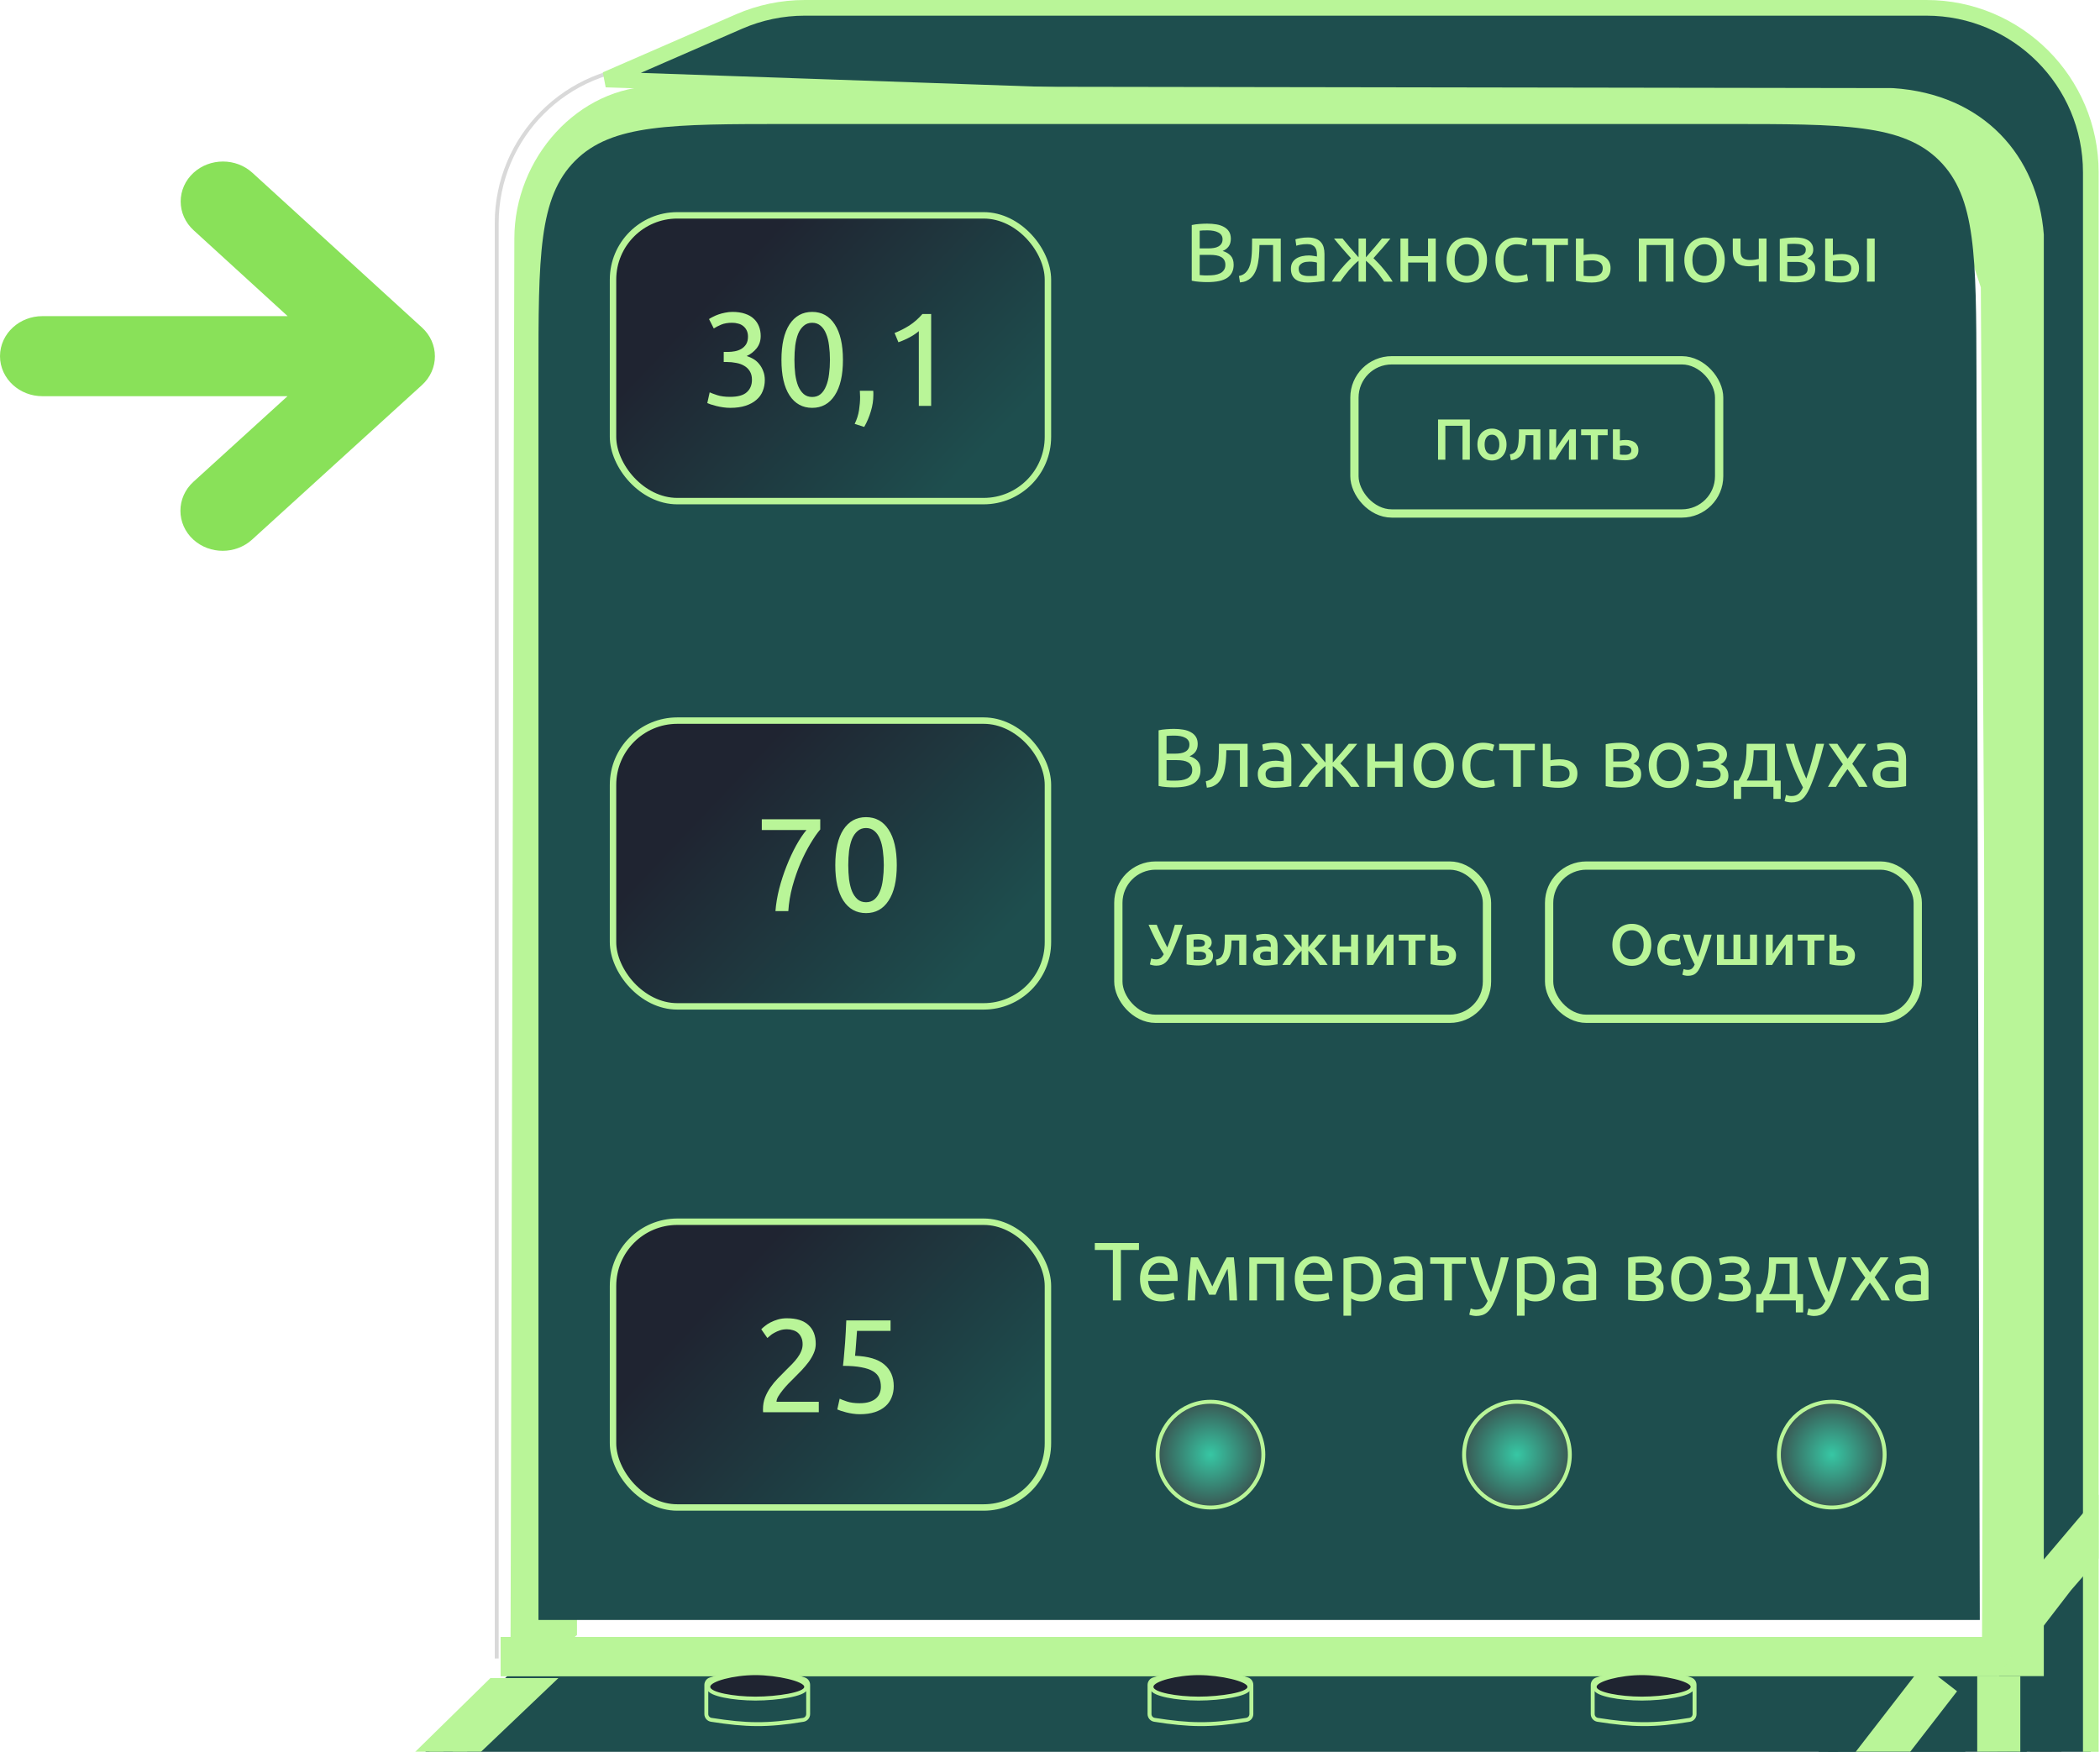 <svg width="507" height="423" viewBox="0 0 507 423" fill="none" xmlns="http://www.w3.org/2000/svg">
<path d="M495.325 411.337L492.488 415.437V461.454H495.325V411.337Z" fill="#888787" stroke="#888787" stroke-width="4.728"/>
<path d="M133.159 386.934V73.284C133.159 52.394 150.093 35.46 170.983 35.46H433.438C454.308 35.46 471.234 52.363 471.263 73.233L471.685 386.751" stroke="#D9D9D9" stroke-width="0.946"/>
<path d="M119.92 400.463V53.899C119.92 33.01 136.855 16.075 157.744 16.075H446.639C467.509 16.075 484.436 32.979 484.463 53.849L484.923 399.044" stroke="#D9D9D9" stroke-width="0.946"/>
<path d="M146.294 19.202L178.429 5.198C183.434 3.017 188.836 1.891 194.295 1.891H465.065C486.999 1.891 504.781 19.672 504.781 41.607V457.683C504.781 464.466 499.282 469.965 492.499 469.965C485.701 469.965 480.197 464.443 480.218 457.645L481.422 72.974C481.496 49.484 462.907 30.18 439.432 29.366L146.294 19.202Z" fill="#1E4E4E" stroke="url(#paint0_linear_1726_6154)" stroke-width="3.782"/>
<g filter="url(#filter0_d_1726_6154)">
<path d="M117.556 404.718L118.507 53.808C118.507 34.471 133.818 17.02 152.945 17.02L451.28 17.492C473.321 18.907 486.325 33.999 487.76 52.865V400.935H474.367V380.183L472.552 65.599L469.584 56.638L461.453 46.262L455.235 41.546L448.455 38.244L438.016 36.358L415.939 35.886H379.118H305.478H203.168C156.294 35.886 164.903 36.829 158.207 38.244C156.142 38.681 154.151 39.322 151.989 40.131L146.727 43.432L138.045 52.014C135.388 57.866 133.935 65.121 133.632 65.719C133.153 66.662 133.631 391.006 133.631 391.006L117.556 404.718Z" fill="url(#paint1_linear_1726_6154)"/>
</g>
<path d="M484.77 461.454L487.76 408.5L441.425 420.976V461.454H484.77Z" fill="#1E4E4E" stroke="#1E4E4E" stroke-width="4.728"/>
<path d="M129.981 397.772L485.869 396.208L455.643 467.128L56.565 465.564L129.981 397.772Z" fill="#1E4E4E"/>
<g filter="url(#filter1_ii_1726_6154)">
<path d="M130 89.519C130 60.99 130 46.725 138.863 37.863C147.725 29 161.99 29 190.519 29H416.661C445.12 29 459.349 29 468.207 37.834C477.065 46.668 477.103 60.898 477.179 89.357L477.982 390.22H130V89.519Z" fill="#1E4E4E"/>
</g>
<path d="M283.46 190.12C283.18 190.12 282.873 190.113 282.54 190.1C282.22 190.087 281.893 190.067 281.56 190.04C281.24 190.013 280.92 189.98 280.6 189.94C280.28 189.9 279.987 189.847 279.72 189.78V176.34C279.987 176.273 280.28 176.22 280.6 176.18C280.92 176.14 281.24 176.107 281.56 176.08C281.893 176.053 282.22 176.033 282.54 176.02C282.86 176.007 283.16 176 283.44 176C284.24 176 284.987 176.06 285.68 176.18C286.387 176.3 286.993 176.507 287.5 176.8C288.02 177.08 288.427 177.453 288.72 177.92C289.013 178.387 289.16 178.96 289.16 179.64C289.16 180.4 288.98 181.027 288.62 181.52C288.26 182 287.78 182.36 287.18 182.6C287.993 182.84 288.64 183.22 289.12 183.74C289.6 184.26 289.84 184.993 289.84 185.94C289.84 187.327 289.327 188.373 288.3 189.08C287.287 189.773 285.673 190.12 283.46 190.12ZM281.64 183.54V188.42C281.787 188.433 281.96 188.447 282.16 188.46C282.333 188.473 282.533 188.487 282.76 188.5C283 188.5 283.273 188.5 283.58 188.5C284.153 188.5 284.693 188.467 285.2 188.4C285.72 188.32 286.173 188.187 286.56 188C286.947 187.813 287.253 187.553 287.48 187.22C287.72 186.887 287.84 186.467 287.84 185.96C287.84 185.507 287.753 185.127 287.58 184.82C287.407 184.5 287.153 184.247 286.82 184.06C286.5 183.873 286.113 183.74 285.66 183.66C285.207 183.58 284.7 183.54 284.14 183.54H281.64ZM281.64 181.98H283.68C284.16 181.98 284.613 181.947 285.04 181.88C285.467 181.813 285.833 181.693 286.14 181.52C286.46 181.347 286.707 181.12 286.88 180.84C287.067 180.56 287.16 180.207 287.16 179.78C287.16 179.38 287.067 179.047 286.88 178.78C286.693 178.5 286.433 178.28 286.1 178.12C285.78 177.947 285.4 177.82 284.96 177.74C284.52 177.66 284.053 177.62 283.56 177.62C283.067 177.62 282.68 177.627 282.4 177.64C282.12 177.653 281.867 177.673 281.64 177.7V181.98ZM296.072 181.16C296.072 181.6 296.058 182.073 296.032 182.58C296.018 183.073 295.985 183.573 295.932 184.08C295.878 184.573 295.805 185.067 295.712 185.56C295.618 186.04 295.498 186.493 295.352 186.92C295.205 187.347 295.018 187.747 294.792 188.12C294.578 188.493 294.312 188.827 293.992 189.12C293.672 189.4 293.298 189.64 292.872 189.84C292.445 190.027 291.945 190.147 291.372 190.2L291.112 188.64C291.765 188.507 292.278 188.26 292.652 187.9C293.038 187.54 293.345 187.1 293.572 186.58C293.772 186.127 293.918 185.613 294.012 185.04C294.105 184.467 294.172 183.873 294.212 183.26C294.252 182.633 294.272 182.007 294.272 181.38C294.285 180.753 294.292 180.16 294.292 179.6H301.212V190H299.352V181.16H296.072ZM307.925 188.66C308.365 188.66 308.751 188.653 309.085 188.64C309.431 188.613 309.718 188.573 309.945 188.52V185.42C309.811 185.353 309.591 185.3 309.285 185.26C308.991 185.207 308.631 185.18 308.205 185.18C307.925 185.18 307.625 185.2 307.305 185.24C306.998 185.28 306.711 185.367 306.445 185.5C306.191 185.62 305.978 185.793 305.805 186.02C305.631 186.233 305.545 186.52 305.545 186.88C305.545 187.547 305.758 188.013 306.185 188.28C306.611 188.533 307.191 188.66 307.925 188.66ZM307.765 179.34C308.511 179.34 309.138 179.44 309.645 179.64C310.165 179.827 310.578 180.1 310.885 180.46C311.205 180.807 311.431 181.227 311.565 181.72C311.698 182.2 311.765 182.733 311.765 183.32V189.82C311.605 189.847 311.378 189.887 311.085 189.94C310.805 189.98 310.485 190.02 310.125 190.06C309.765 190.1 309.371 190.133 308.945 190.16C308.531 190.2 308.118 190.22 307.705 190.22C307.118 190.22 306.578 190.16 306.085 190.04C305.591 189.92 305.165 189.733 304.805 189.48C304.445 189.213 304.165 188.867 303.965 188.44C303.765 188.013 303.665 187.5 303.665 186.9C303.665 186.327 303.778 185.833 304.005 185.42C304.245 185.007 304.565 184.673 304.965 184.42C305.365 184.167 305.831 183.98 306.365 183.86C306.898 183.74 307.458 183.68 308.045 183.68C308.231 183.68 308.425 183.693 308.625 183.72C308.825 183.733 309.011 183.76 309.185 183.8C309.371 183.827 309.531 183.853 309.665 183.88C309.798 183.907 309.891 183.927 309.945 183.94V183.42C309.945 183.113 309.911 182.813 309.845 182.52C309.778 182.213 309.658 181.947 309.485 181.72C309.311 181.48 309.071 181.293 308.765 181.16C308.471 181.013 308.085 180.94 307.605 180.94C306.991 180.94 306.451 180.987 305.985 181.08C305.531 181.16 305.191 181.247 304.965 181.34L304.745 179.8C304.985 179.693 305.385 179.593 305.945 179.5C306.505 179.393 307.111 179.34 307.765 179.34ZM327.674 179.6C327.407 179.933 327.107 180.3 326.774 180.7C326.441 181.087 326.094 181.493 325.734 181.92C325.374 182.333 325.007 182.747 324.634 183.16C324.274 183.573 323.927 183.967 323.594 184.34C323.994 184.727 324.407 185.147 324.834 185.6C325.261 186.053 325.674 186.527 326.074 187.02C326.487 187.5 326.881 188 327.254 188.52C327.627 189.027 327.954 189.52 328.234 190H326.154C325.874 189.56 325.547 189.1 325.174 188.62C324.814 188.127 324.434 187.653 324.034 187.2C323.647 186.747 323.254 186.327 322.854 185.94C322.467 185.54 322.107 185.213 321.774 184.96V190H319.994V184.96C319.661 185.213 319.294 185.54 318.894 185.94C318.507 186.327 318.114 186.747 317.714 187.2C317.327 187.653 316.947 188.127 316.574 188.62C316.214 189.1 315.894 189.56 315.614 190H313.554C313.834 189.52 314.154 189.027 314.514 188.52C314.887 188.013 315.274 187.52 315.674 187.04C316.087 186.547 316.507 186.073 316.934 185.62C317.361 185.167 317.774 184.747 318.174 184.36C317.841 183.987 317.487 183.593 317.114 183.18C316.754 182.767 316.394 182.353 316.034 181.94C315.674 181.513 315.327 181.107 314.994 180.72C314.661 180.32 314.354 179.947 314.074 179.6H316.134C316.614 180.2 317.167 180.867 317.794 181.6C318.421 182.333 319.154 183.18 319.994 184.14V179.6H321.774V184.14C322.614 183.18 323.347 182.333 323.974 181.6C324.601 180.867 325.154 180.2 325.634 179.6H327.674ZM338.628 190H336.768V185.4H331.968V190H330.108V179.6H331.968V183.84H336.768V179.6H338.628V190ZM351.007 184.8C351.007 185.627 350.887 186.373 350.647 187.04C350.407 187.707 350.067 188.28 349.627 188.76C349.2 189.24 348.687 189.613 348.087 189.88C347.487 190.133 346.833 190.26 346.127 190.26C345.42 190.26 344.767 190.133 344.167 189.88C343.567 189.613 343.047 189.24 342.607 188.76C342.18 188.28 341.847 187.707 341.607 187.04C341.367 186.373 341.247 185.627 341.247 184.8C341.247 183.987 341.367 183.247 341.607 182.58C341.847 181.9 342.18 181.32 342.607 180.84C343.047 180.36 343.567 179.993 344.167 179.74C344.767 179.473 345.42 179.34 346.127 179.34C346.833 179.34 347.487 179.473 348.087 179.74C348.687 179.993 349.2 180.36 349.627 180.84C350.067 181.32 350.407 181.9 350.647 182.58C350.887 183.247 351.007 183.987 351.007 184.8ZM349.067 184.8C349.067 183.627 348.8 182.7 348.267 182.02C347.747 181.327 347.033 180.98 346.127 180.98C345.22 180.98 344.5 181.327 343.967 182.02C343.447 182.7 343.187 183.627 343.187 184.8C343.187 185.973 343.447 186.907 343.967 187.6C344.5 188.28 345.22 188.62 346.127 188.62C347.033 188.62 347.747 188.28 348.267 187.6C348.8 186.907 349.067 185.973 349.067 184.8ZM358.143 190.24C357.303 190.24 356.563 190.107 355.923 189.84C355.297 189.573 354.763 189.2 354.323 188.72C353.897 188.24 353.577 187.673 353.363 187.02C353.15 186.353 353.043 185.62 353.043 184.82C353.043 184.02 353.157 183.287 353.383 182.62C353.623 181.953 353.957 181.38 354.383 180.9C354.81 180.407 355.33 180.027 355.943 179.76C356.57 179.48 357.263 179.34 358.023 179.34C358.49 179.34 358.957 179.38 359.423 179.46C359.89 179.54 360.337 179.667 360.763 179.84L360.343 181.42C360.063 181.287 359.737 181.18 359.363 181.1C359.003 181.02 358.617 180.98 358.203 180.98C357.163 180.98 356.363 181.307 355.803 181.96C355.257 182.613 354.983 183.567 354.983 184.82C354.983 185.38 355.043 185.893 355.163 186.36C355.297 186.827 355.497 187.227 355.763 187.56C356.043 187.893 356.397 188.153 356.823 188.34C357.25 188.513 357.77 188.6 358.383 188.6C358.877 188.6 359.323 188.553 359.723 188.46C360.123 188.367 360.437 188.267 360.663 188.16L360.923 189.72C360.817 189.787 360.663 189.853 360.463 189.92C360.263 189.973 360.037 190.02 359.783 190.06C359.53 190.113 359.257 190.153 358.963 190.18C358.683 190.22 358.41 190.24 358.143 190.24ZM370.553 179.6V181.16H367.173V190H365.313V181.16H361.933V179.6H370.553ZM376.411 188.7C377.198 188.7 377.818 188.547 378.271 188.24C378.724 187.933 378.951 187.44 378.951 186.76C378.951 186.427 378.884 186.14 378.751 185.9C378.618 185.66 378.431 185.467 378.191 185.32C377.964 185.16 377.698 185.047 377.391 184.98C377.084 184.9 376.758 184.86 376.411 184.86C376.051 184.86 375.678 184.873 375.291 184.9C374.918 184.913 374.598 184.953 374.331 185.02V188.6C374.411 188.613 374.531 188.627 374.691 188.64C374.851 188.653 375.024 188.667 375.211 188.68C375.411 188.68 375.611 188.687 375.811 188.7C376.024 188.7 376.224 188.7 376.411 188.7ZM372.471 189.78V179.6H374.331V183.58C374.438 183.553 374.578 183.527 374.751 183.5C374.938 183.473 375.131 183.447 375.331 183.42C375.544 183.393 375.764 183.373 375.991 183.36C376.218 183.347 376.431 183.34 376.631 183.34C377.204 183.34 377.744 183.407 378.251 183.54C378.758 183.66 379.198 183.86 379.571 184.14C379.958 184.407 380.264 184.76 380.491 185.2C380.718 185.627 380.831 186.14 380.831 186.74C380.831 187.367 380.724 187.9 380.511 188.34C380.298 188.78 379.991 189.14 379.591 189.42C379.191 189.7 378.711 189.9 378.151 190.02C377.604 190.153 376.991 190.22 376.311 190.22C375.644 190.22 374.991 190.18 374.351 190.1C373.711 190.033 373.084 189.927 372.471 189.78ZM389.486 188.6C389.566 188.613 389.68 188.627 389.826 188.64C389.973 188.653 390.14 188.667 390.326 188.68C390.513 188.68 390.706 188.687 390.906 188.7C391.12 188.7 391.32 188.7 391.506 188.7C391.893 188.7 392.26 188.673 392.606 188.62C392.966 188.567 393.273 188.473 393.526 188.34C393.793 188.207 394 188.033 394.146 187.82C394.306 187.593 394.386 187.307 394.386 186.96C394.386 186.627 394.313 186.353 394.166 186.14C394.033 185.913 393.846 185.733 393.606 185.6C393.366 185.467 393.08 185.373 392.746 185.32C392.426 185.267 392.08 185.24 391.706 185.24H389.486V188.6ZM391.466 183.86C391.826 183.86 392.153 183.84 392.446 183.8C392.753 183.747 393.013 183.66 393.226 183.54C393.453 183.42 393.626 183.26 393.746 183.06C393.88 182.86 393.946 182.607 393.946 182.3C393.946 181.98 393.866 181.727 393.706 181.54C393.546 181.353 393.333 181.213 393.066 181.12C392.813 181.013 392.52 180.947 392.186 180.92C391.866 180.88 391.54 180.86 391.206 180.86C390.9 180.86 390.586 180.867 390.266 180.88C389.96 180.893 389.7 180.907 389.486 180.92V183.86H391.466ZM391.426 190.18C390.64 190.18 389.913 190.14 389.246 190.06C388.58 189.993 388.053 189.913 387.666 189.82V179.7C388.053 179.607 388.58 179.527 389.246 179.46C389.913 179.38 390.64 179.34 391.426 179.34C391.973 179.34 392.506 179.387 393.026 179.48C393.546 179.573 394.006 179.733 394.406 179.96C394.806 180.173 395.126 180.473 395.366 180.86C395.62 181.233 395.746 181.7 395.746 182.26C395.746 182.767 395.62 183.2 395.366 183.56C395.113 183.92 394.773 184.2 394.346 184.4C394.92 184.6 395.373 184.9 395.706 185.3C396.053 185.687 396.226 186.233 396.226 186.94C396.226 187.567 396.1 188.087 395.846 188.5C395.606 188.913 395.266 189.247 394.826 189.5C394.4 189.753 393.893 189.927 393.306 190.02C392.72 190.127 392.093 190.18 391.426 190.18ZM407.803 184.8C407.803 185.627 407.683 186.373 407.443 187.04C407.203 187.707 406.863 188.28 406.423 188.76C405.997 189.24 405.483 189.613 404.883 189.88C404.283 190.133 403.63 190.26 402.923 190.26C402.217 190.26 401.563 190.133 400.963 189.88C400.363 189.613 399.843 189.24 399.403 188.76C398.977 188.28 398.643 187.707 398.403 187.04C398.163 186.373 398.043 185.627 398.043 184.8C398.043 183.987 398.163 183.247 398.403 182.58C398.643 181.9 398.977 181.32 399.403 180.84C399.843 180.36 400.363 179.993 400.963 179.74C401.563 179.473 402.217 179.34 402.923 179.34C403.63 179.34 404.283 179.473 404.883 179.74C405.483 179.993 405.997 180.36 406.423 180.84C406.863 181.32 407.203 181.9 407.443 182.58C407.683 183.247 407.803 183.987 407.803 184.8ZM405.863 184.8C405.863 183.627 405.597 182.7 405.063 182.02C404.543 181.327 403.83 180.98 402.923 180.98C402.017 180.98 401.297 181.327 400.763 182.02C400.243 182.7 399.983 183.627 399.983 184.8C399.983 185.973 400.243 186.907 400.763 187.6C401.297 188.28 402.017 188.62 402.923 188.62C403.83 188.62 404.543 188.28 405.063 187.6C405.597 186.907 405.863 185.973 405.863 184.8ZM412.728 179.34C413.328 179.34 413.888 179.4 414.408 179.52C414.928 179.64 415.375 179.82 415.748 180.06C416.122 180.3 416.415 180.6 416.628 180.96C416.842 181.32 416.948 181.74 416.948 182.22C416.948 182.527 416.895 182.807 416.788 183.06C416.682 183.313 416.548 183.54 416.388 183.74C416.228 183.94 416.048 184.113 415.848 184.26C415.662 184.393 415.482 184.487 415.308 184.54C415.922 184.727 416.402 185.06 416.748 185.54C417.108 186.007 417.288 186.6 417.288 187.32C417.288 188.307 416.888 189.04 416.088 189.52C415.288 190 414.202 190.24 412.828 190.24C411.988 190.24 411.262 190.173 410.648 190.04C410.048 189.907 409.622 189.78 409.368 189.66L409.688 188.08C409.902 188.16 410.282 188.273 410.828 188.42C411.388 188.553 412.055 188.62 412.828 188.62C413.668 188.62 414.308 188.493 414.748 188.24C415.188 187.973 415.408 187.58 415.408 187.06C415.408 186.687 415.322 186.387 415.148 186.16C414.988 185.92 414.782 185.74 414.528 185.62C414.275 185.5 414.002 185.42 413.708 185.38C413.415 185.34 413.142 185.32 412.888 185.32H411.148V183.84H412.828C413.068 183.84 413.315 183.827 413.568 183.8C413.835 183.76 414.075 183.687 414.288 183.58C414.515 183.473 414.702 183.327 414.848 183.14C414.995 182.94 415.068 182.68 415.068 182.36C415.068 182.107 415.002 181.893 414.868 181.72C414.748 181.533 414.582 181.38 414.368 181.26C414.155 181.14 413.902 181.053 413.608 181C413.328 180.933 413.035 180.9 412.728 180.9C412.488 180.9 412.228 180.92 411.948 180.96C411.668 181 411.395 181.053 411.128 181.12C410.862 181.173 410.622 181.233 410.408 181.3C410.195 181.367 410.042 181.427 409.948 181.48L409.608 179.88C409.715 179.84 409.882 179.787 410.108 179.72C410.335 179.653 410.588 179.593 410.868 179.54C411.162 179.487 411.468 179.44 411.788 179.4C412.108 179.36 412.422 179.34 412.728 179.34ZM418.593 188.48H419.713C420.153 187.84 420.5 187.18 420.753 186.5C421.02 185.82 421.22 185.12 421.353 184.4C421.487 183.667 421.573 182.907 421.613 182.12C421.653 181.32 421.68 180.48 421.693 179.6H428.513V188.48H429.913V192.9H428.153V190H420.353V192.9H418.593V188.48ZM426.653 188.48V181.16H423.393C423.38 181.787 423.347 182.42 423.293 183.06C423.24 183.687 423.153 184.313 423.033 184.94C422.913 185.553 422.74 186.16 422.513 186.76C422.3 187.347 422.027 187.92 421.693 188.48H426.653ZM431.193 191.94C431.339 192.007 431.526 192.067 431.753 192.12C431.993 192.187 432.226 192.22 432.453 192.22C433.186 192.22 433.759 192.053 434.173 191.72C434.586 191.4 434.959 190.873 435.293 190.14C434.453 188.54 433.666 186.847 432.933 185.06C432.213 183.26 431.613 181.44 431.133 179.6H433.133C433.279 180.2 433.453 180.847 433.653 181.54C433.866 182.233 434.099 182.947 434.353 183.68C434.606 184.413 434.879 185.147 435.173 185.88C435.466 186.613 435.773 187.32 436.092 188C436.599 186.6 437.039 185.213 437.413 183.84C437.786 182.467 438.139 181.053 438.473 179.6H440.393C439.913 181.56 439.379 183.447 438.793 185.26C438.206 187.06 437.573 188.747 436.893 190.32C436.626 190.92 436.346 191.433 436.053 191.86C435.773 192.3 435.459 192.66 435.113 192.94C434.766 193.22 434.373 193.427 433.933 193.56C433.506 193.693 433.019 193.76 432.473 193.76C432.326 193.76 432.173 193.747 432.013 193.72C431.853 193.707 431.693 193.68 431.533 193.64C431.386 193.613 431.246 193.58 431.113 193.54C430.993 193.5 430.906 193.467 430.853 193.44L431.193 191.94ZM448.828 190C448.681 189.707 448.501 189.38 448.288 189.02C448.074 188.66 447.841 188.293 447.588 187.92C447.334 187.533 447.074 187.153 446.808 186.78C446.541 186.407 446.281 186.053 446.028 185.72C445.774 186.053 445.514 186.413 445.248 186.8C444.981 187.173 444.721 187.553 444.468 187.94C444.228 188.313 444.001 188.68 443.788 189.04C443.574 189.4 443.394 189.72 443.248 190H441.328C441.794 189.093 442.348 188.173 442.988 187.24C443.641 186.293 444.288 185.393 444.928 184.54L441.488 179.6H443.588L446.068 183.24L448.568 179.6H450.548L447.188 184.42C447.828 185.287 448.481 186.207 449.148 187.18C449.828 188.14 450.401 189.08 450.868 190H448.828ZM456.343 188.66C456.783 188.66 457.169 188.653 457.503 188.64C457.849 188.613 458.136 188.573 458.363 188.52V185.42C458.229 185.353 458.009 185.3 457.703 185.26C457.409 185.207 457.049 185.18 456.623 185.18C456.343 185.18 456.043 185.2 455.723 185.24C455.416 185.28 455.129 185.367 454.863 185.5C454.609 185.62 454.396 185.793 454.223 186.02C454.049 186.233 453.963 186.52 453.963 186.88C453.963 187.547 454.176 188.013 454.603 188.28C455.029 188.533 455.609 188.66 456.343 188.66ZM456.183 179.34C456.929 179.34 457.556 179.44 458.063 179.64C458.583 179.827 458.996 180.1 459.303 180.46C459.623 180.807 459.849 181.227 459.983 181.72C460.116 182.2 460.183 182.733 460.183 183.32V189.82C460.023 189.847 459.796 189.887 459.503 189.94C459.223 189.98 458.903 190.02 458.543 190.06C458.183 190.1 457.789 190.133 457.363 190.16C456.949 190.2 456.536 190.22 456.123 190.22C455.536 190.22 454.996 190.16 454.503 190.04C454.009 189.92 453.583 189.733 453.223 189.48C452.863 189.213 452.583 188.867 452.383 188.44C452.183 188.013 452.083 187.5 452.083 186.9C452.083 186.327 452.196 185.833 452.423 185.42C452.663 185.007 452.983 184.673 453.383 184.42C453.783 184.167 454.249 183.98 454.783 183.86C455.316 183.74 455.876 183.68 456.463 183.68C456.649 183.68 456.843 183.693 457.043 183.72C457.243 183.733 457.429 183.76 457.603 183.8C457.789 183.827 457.949 183.853 458.083 183.88C458.216 183.907 458.309 183.927 458.363 183.94V183.42C458.363 183.113 458.329 182.813 458.263 182.52C458.196 182.213 458.076 181.947 457.903 181.72C457.729 181.48 457.489 181.293 457.183 181.16C456.889 181.013 456.503 180.94 456.023 180.94C455.409 180.94 454.869 180.987 454.403 181.08C453.949 181.16 453.609 181.247 453.383 181.34L453.163 179.8C453.403 179.693 453.803 179.593 454.363 179.5C454.923 179.393 455.529 179.34 456.183 179.34Z" fill="url(#paint2_linear_1726_6154)"/>
<path d="M274.98 300.14V301.82H270.62V314H268.68V301.82H264.32V300.14H274.98ZM275.235 308.82C275.235 307.9 275.368 307.1 275.635 306.42C275.902 305.727 276.255 305.153 276.695 304.7C277.135 304.247 277.642 303.907 278.215 303.68C278.788 303.453 279.375 303.34 279.975 303.34C281.375 303.34 282.448 303.78 283.195 304.66C283.942 305.527 284.315 306.853 284.315 308.64C284.315 308.72 284.315 308.827 284.315 308.96C284.315 309.08 284.308 309.193 284.295 309.3H277.175C277.255 310.38 277.568 311.2 278.115 311.76C278.662 312.32 279.515 312.6 280.675 312.6C281.328 312.6 281.875 312.547 282.315 312.44C282.768 312.32 283.108 312.207 283.335 312.1L283.595 313.66C283.368 313.78 282.968 313.907 282.395 314.04C281.835 314.173 281.195 314.24 280.475 314.24C279.568 314.24 278.782 314.107 278.115 313.84C277.462 313.56 276.922 313.18 276.495 312.7C276.068 312.22 275.748 311.653 275.535 311C275.335 310.333 275.235 309.607 275.235 308.82ZM282.375 307.8C282.388 306.96 282.175 306.273 281.735 305.74C281.308 305.193 280.715 304.92 279.955 304.92C279.528 304.92 279.148 305.007 278.815 305.18C278.495 305.34 278.222 305.553 277.995 305.82C277.768 306.087 277.588 306.393 277.455 306.74C277.335 307.087 277.255 307.44 277.215 307.8H282.375ZM288.967 306.34C288.833 307.66 288.733 308.98 288.667 310.3C288.6 311.607 288.547 312.84 288.507 314H286.727C286.753 313.187 286.793 312.34 286.847 311.46C286.9 310.567 286.96 309.673 287.027 308.78C287.093 307.873 287.167 306.987 287.247 306.12C287.327 305.24 287.413 304.4 287.507 303.6H289.207C289.633 304.293 290.133 305.247 290.707 306.46C291.28 307.66 291.94 309.047 292.687 310.62C293.433 309.047 294.093 307.66 294.667 306.46C295.24 305.247 295.74 304.293 296.167 303.6H297.887C297.98 304.4 298.067 305.24 298.147 306.12C298.227 306.987 298.3 307.873 298.367 308.78C298.433 309.673 298.493 310.567 298.547 311.46C298.6 312.34 298.64 313.187 298.667 314H296.827C296.787 312.84 296.733 311.607 296.667 310.3C296.6 308.98 296.5 307.66 296.367 306.34C296.153 306.753 295.907 307.253 295.627 307.84C295.347 308.413 295.067 309 294.787 309.6C294.52 310.2 294.267 310.773 294.027 311.32C293.787 311.867 293.6 312.3 293.467 312.62H291.907C291.76 312.287 291.56 311.847 291.307 311.3C291.067 310.753 290.807 310.18 290.527 309.58C290.26 308.967 289.987 308.373 289.707 307.8C289.427 307.213 289.18 306.727 288.967 306.34ZM309.976 314H308.116V305.16H303.476V314H301.616V303.6H309.976V314ZM312.598 308.82C312.598 307.9 312.731 307.1 312.998 306.42C313.265 305.727 313.618 305.153 314.058 304.7C314.498 304.247 315.005 303.907 315.578 303.68C316.151 303.453 316.738 303.34 317.338 303.34C318.738 303.34 319.811 303.78 320.558 304.66C321.305 305.527 321.678 306.853 321.678 308.64C321.678 308.72 321.678 308.827 321.678 308.96C321.678 309.08 321.671 309.193 321.658 309.3H314.538C314.618 310.38 314.931 311.2 315.478 311.76C316.025 312.32 316.878 312.6 318.038 312.6C318.691 312.6 319.238 312.547 319.678 312.44C320.131 312.32 320.471 312.207 320.698 312.1L320.958 313.66C320.731 313.78 320.331 313.907 319.758 314.04C319.198 314.173 318.558 314.24 317.838 314.24C316.931 314.24 316.145 314.107 315.478 313.84C314.825 313.56 314.285 313.18 313.858 312.7C313.431 312.22 313.111 311.653 312.898 311C312.698 310.333 312.598 309.607 312.598 308.82ZM319.738 307.8C319.751 306.96 319.538 306.273 319.098 305.74C318.671 305.193 318.078 304.92 317.318 304.92C316.891 304.92 316.511 305.007 316.178 305.18C315.858 305.34 315.585 305.553 315.358 305.82C315.131 306.087 314.951 306.393 314.818 306.74C314.698 307.087 314.618 307.44 314.578 307.8H319.738ZM331.57 308.82C331.57 307.607 331.27 306.673 330.67 306.02C330.07 305.367 329.27 305.04 328.27 305.04C327.71 305.04 327.27 305.06 326.95 305.1C326.643 305.14 326.397 305.187 326.21 305.24V311.8C326.437 311.987 326.763 312.167 327.19 312.34C327.617 312.513 328.083 312.6 328.59 312.6C329.123 312.6 329.577 312.507 329.95 312.32C330.337 312.12 330.65 311.853 330.89 311.52C331.13 311.173 331.303 310.773 331.41 310.32C331.517 309.853 331.57 309.353 331.57 308.82ZM333.51 308.82C333.51 309.607 333.403 310.333 333.19 311C332.99 311.667 332.69 312.24 332.29 312.72C331.89 313.2 331.397 313.573 330.81 313.84C330.237 314.107 329.577 314.24 328.83 314.24C328.23 314.24 327.697 314.16 327.23 314C326.777 313.84 326.437 313.687 326.21 313.54V317.7H324.35V303.92C324.79 303.813 325.337 303.7 325.99 303.58C326.657 303.447 327.423 303.38 328.29 303.38C329.09 303.38 329.81 303.507 330.45 303.76C331.09 304.013 331.637 304.373 332.09 304.84C332.543 305.307 332.89 305.88 333.13 306.56C333.383 307.227 333.51 307.98 333.51 308.82ZM339.647 312.66C340.087 312.66 340.474 312.653 340.807 312.64C341.154 312.613 341.441 312.573 341.667 312.52V309.42C341.534 309.353 341.314 309.3 341.007 309.26C340.714 309.207 340.354 309.18 339.927 309.18C339.647 309.18 339.347 309.2 339.027 309.24C338.721 309.28 338.434 309.367 338.167 309.5C337.914 309.62 337.701 309.793 337.527 310.02C337.354 310.233 337.267 310.52 337.267 310.88C337.267 311.547 337.481 312.013 337.907 312.28C338.334 312.533 338.914 312.66 339.647 312.66ZM339.487 303.34C340.234 303.34 340.861 303.44 341.367 303.64C341.887 303.827 342.301 304.1 342.607 304.46C342.927 304.807 343.154 305.227 343.287 305.72C343.421 306.2 343.487 306.733 343.487 307.32V313.82C343.327 313.847 343.101 313.887 342.807 313.94C342.527 313.98 342.207 314.02 341.847 314.06C341.487 314.1 341.094 314.133 340.667 314.16C340.254 314.2 339.841 314.22 339.427 314.22C338.841 314.22 338.301 314.16 337.807 314.04C337.314 313.92 336.887 313.733 336.527 313.48C336.167 313.213 335.887 312.867 335.687 312.44C335.487 312.013 335.387 311.5 335.387 310.9C335.387 310.327 335.501 309.833 335.727 309.42C335.967 309.007 336.287 308.673 336.687 308.42C337.087 308.167 337.554 307.98 338.087 307.86C338.621 307.74 339.181 307.68 339.767 307.68C339.954 307.68 340.147 307.693 340.347 307.72C340.547 307.733 340.734 307.76 340.907 307.8C341.094 307.827 341.254 307.853 341.387 307.88C341.521 307.907 341.614 307.927 341.667 307.94V307.42C341.667 307.113 341.634 306.813 341.567 306.52C341.501 306.213 341.381 305.947 341.207 305.72C341.034 305.48 340.794 305.293 340.487 305.16C340.194 305.013 339.807 304.94 339.327 304.94C338.714 304.94 338.174 304.987 337.707 305.08C337.254 305.16 336.914 305.247 336.687 305.34L336.467 303.8C336.707 303.693 337.107 303.593 337.667 303.5C338.227 303.393 338.834 303.34 339.487 303.34ZM353.917 303.6V305.16H350.537V314H348.677V305.16H345.297V303.6H353.917ZM355.064 315.94C355.21 316.007 355.397 316.067 355.624 316.12C355.864 316.187 356.097 316.22 356.324 316.22C357.057 316.22 357.63 316.053 358.044 315.72C358.457 315.4 358.83 314.873 359.164 314.14C358.324 312.54 357.537 310.847 356.804 309.06C356.084 307.26 355.484 305.44 355.004 303.6H357.004C357.15 304.2 357.324 304.847 357.524 305.54C357.737 306.233 357.97 306.947 358.224 307.68C358.477 308.413 358.75 309.147 359.044 309.88C359.337 310.613 359.644 311.32 359.964 312C360.47 310.6 360.91 309.213 361.284 307.84C361.657 306.467 362.01 305.053 362.344 303.6H364.264C363.784 305.56 363.25 307.447 362.664 309.26C362.077 311.06 361.444 312.747 360.764 314.32C360.497 314.92 360.217 315.433 359.924 315.86C359.644 316.3 359.33 316.66 358.984 316.94C358.637 317.22 358.244 317.427 357.804 317.56C357.377 317.693 356.89 317.76 356.344 317.76C356.197 317.76 356.044 317.747 355.884 317.72C355.724 317.707 355.564 317.68 355.404 317.64C355.257 317.613 355.117 317.58 354.984 317.54C354.864 317.5 354.777 317.467 354.724 317.44L355.064 315.94ZM373.445 308.82C373.445 307.607 373.145 306.673 372.545 306.02C371.945 305.367 371.145 305.04 370.145 305.04C369.585 305.04 369.145 305.06 368.825 305.1C368.518 305.14 368.272 305.187 368.085 305.24V311.8C368.312 311.987 368.638 312.167 369.065 312.34C369.492 312.513 369.958 312.6 370.465 312.6C370.998 312.6 371.452 312.507 371.825 312.32C372.212 312.12 372.525 311.853 372.765 311.52C373.005 311.173 373.178 310.773 373.285 310.32C373.392 309.853 373.445 309.353 373.445 308.82ZM375.385 308.82C375.385 309.607 375.278 310.333 375.065 311C374.865 311.667 374.565 312.24 374.165 312.72C373.765 313.2 373.272 313.573 372.685 313.84C372.112 314.107 371.452 314.24 370.705 314.24C370.105 314.24 369.572 314.16 369.105 314C368.652 313.84 368.312 313.687 368.085 313.54V317.7H366.225V303.92C366.665 303.813 367.212 303.7 367.865 303.58C368.532 303.447 369.298 303.38 370.165 303.38C370.965 303.38 371.685 303.507 372.325 303.76C372.965 304.013 373.512 304.373 373.965 304.84C374.418 305.307 374.765 305.88 375.005 306.56C375.258 307.227 375.385 307.98 375.385 308.82ZM381.522 312.66C381.962 312.66 382.349 312.653 382.682 312.64C383.029 312.613 383.316 312.573 383.542 312.52V309.42C383.409 309.353 383.189 309.3 382.882 309.26C382.589 309.207 382.229 309.18 381.802 309.18C381.522 309.18 381.222 309.2 380.902 309.24C380.596 309.28 380.309 309.367 380.042 309.5C379.789 309.62 379.576 309.793 379.402 310.02C379.229 310.233 379.142 310.52 379.142 310.88C379.142 311.547 379.356 312.013 379.782 312.28C380.209 312.533 380.789 312.66 381.522 312.66ZM381.362 303.34C382.109 303.34 382.736 303.44 383.242 303.64C383.762 303.827 384.176 304.1 384.482 304.46C384.802 304.807 385.029 305.227 385.162 305.72C385.296 306.2 385.362 306.733 385.362 307.32V313.82C385.202 313.847 384.976 313.887 384.682 313.94C384.402 313.98 384.082 314.02 383.722 314.06C383.362 314.1 382.969 314.133 382.542 314.16C382.129 314.2 381.716 314.22 381.302 314.22C380.716 314.22 380.176 314.16 379.682 314.04C379.189 313.92 378.762 313.733 378.402 313.48C378.042 313.213 377.762 312.867 377.562 312.44C377.362 312.013 377.262 311.5 377.262 310.9C377.262 310.327 377.376 309.833 377.602 309.42C377.842 309.007 378.162 308.673 378.562 308.42C378.962 308.167 379.429 307.98 379.962 307.86C380.496 307.74 381.056 307.68 381.642 307.68C381.829 307.68 382.022 307.693 382.222 307.72C382.422 307.733 382.609 307.76 382.782 307.8C382.969 307.827 383.129 307.853 383.262 307.88C383.396 307.907 383.489 307.927 383.542 307.94V307.42C383.542 307.113 383.509 306.813 383.442 306.52C383.376 306.213 383.256 305.947 383.082 305.72C382.909 305.48 382.669 305.293 382.362 305.16C382.069 305.013 381.682 304.94 381.202 304.94C380.589 304.94 380.049 304.987 379.582 305.08C379.129 305.16 378.789 305.247 378.562 305.34L378.342 303.8C378.582 303.693 378.982 303.593 379.542 303.5C380.102 303.393 380.709 303.34 381.362 303.34ZM394.9 312.6C394.98 312.613 395.094 312.627 395.24 312.64C395.387 312.653 395.554 312.667 395.74 312.68C395.927 312.68 396.12 312.687 396.32 312.7C396.534 312.7 396.734 312.7 396.92 312.7C397.307 312.7 397.674 312.673 398.02 312.62C398.38 312.567 398.687 312.473 398.94 312.34C399.207 312.207 399.414 312.033 399.56 311.82C399.72 311.593 399.8 311.307 399.8 310.96C399.8 310.627 399.727 310.353 399.58 310.14C399.447 309.913 399.26 309.733 399.02 309.6C398.78 309.467 398.494 309.373 398.16 309.32C397.84 309.267 397.494 309.24 397.12 309.24H394.9V312.6ZM396.88 307.86C397.24 307.86 397.567 307.84 397.86 307.8C398.167 307.747 398.427 307.66 398.64 307.54C398.867 307.42 399.04 307.26 399.16 307.06C399.294 306.86 399.36 306.607 399.36 306.3C399.36 305.98 399.28 305.727 399.12 305.54C398.96 305.353 398.747 305.213 398.48 305.12C398.227 305.013 397.934 304.947 397.6 304.92C397.28 304.88 396.954 304.86 396.62 304.86C396.314 304.86 396 304.867 395.68 304.88C395.374 304.893 395.114 304.907 394.9 304.92V307.86H396.88ZM396.84 314.18C396.054 314.18 395.327 314.14 394.66 314.06C393.994 313.993 393.467 313.913 393.08 313.82V303.7C393.467 303.607 393.994 303.527 394.66 303.46C395.327 303.38 396.054 303.34 396.84 303.34C397.387 303.34 397.92 303.387 398.44 303.48C398.96 303.573 399.42 303.733 399.82 303.96C400.22 304.173 400.54 304.473 400.78 304.86C401.034 305.233 401.16 305.7 401.16 306.26C401.16 306.767 401.034 307.2 400.78 307.56C400.527 307.92 400.187 308.2 399.76 308.4C400.334 308.6 400.787 308.9 401.12 309.3C401.467 309.687 401.64 310.233 401.64 310.94C401.64 311.567 401.514 312.087 401.26 312.5C401.02 312.913 400.68 313.247 400.24 313.5C399.814 313.753 399.307 313.927 398.72 314.02C398.134 314.127 397.507 314.18 396.84 314.18ZM413.218 308.8C413.218 309.627 413.098 310.373 412.858 311.04C412.618 311.707 412.278 312.28 411.838 312.76C411.411 313.24 410.898 313.613 410.298 313.88C409.698 314.133 409.044 314.26 408.338 314.26C407.631 314.26 406.978 314.133 406.378 313.88C405.778 313.613 405.258 313.24 404.818 312.76C404.391 312.28 404.058 311.707 403.818 311.04C403.578 310.373 403.458 309.627 403.458 308.8C403.458 307.987 403.578 307.247 403.818 306.58C404.058 305.9 404.391 305.32 404.818 304.84C405.258 304.36 405.778 303.993 406.378 303.74C406.978 303.473 407.631 303.34 408.338 303.34C409.044 303.34 409.698 303.473 410.298 303.74C410.898 303.993 411.411 304.36 411.838 304.84C412.278 305.32 412.618 305.9 412.858 306.58C413.098 307.247 413.218 307.987 413.218 308.8ZM411.278 308.8C411.278 307.627 411.011 306.7 410.478 306.02C409.958 305.327 409.244 304.98 408.338 304.98C407.431 304.98 406.711 305.327 406.178 306.02C405.658 306.7 405.398 307.627 405.398 308.8C405.398 309.973 405.658 310.907 406.178 311.6C406.711 312.28 407.431 312.62 408.338 312.62C409.244 312.62 409.958 312.28 410.478 311.6C411.011 310.907 411.278 309.973 411.278 308.8ZM418.142 303.34C418.742 303.34 419.302 303.4 419.822 303.52C420.342 303.64 420.789 303.82 421.162 304.06C421.536 304.3 421.829 304.6 422.042 304.96C422.256 305.32 422.362 305.74 422.362 306.22C422.362 306.527 422.309 306.807 422.202 307.06C422.096 307.313 421.962 307.54 421.802 307.74C421.642 307.94 421.462 308.113 421.262 308.26C421.076 308.393 420.896 308.487 420.722 308.54C421.336 308.727 421.816 309.06 422.162 309.54C422.522 310.007 422.702 310.6 422.702 311.32C422.702 312.307 422.302 313.04 421.502 313.52C420.702 314 419.616 314.24 418.242 314.24C417.402 314.24 416.676 314.173 416.062 314.04C415.462 313.907 415.036 313.78 414.782 313.66L415.102 312.08C415.316 312.16 415.696 312.273 416.242 312.42C416.802 312.553 417.469 312.62 418.242 312.62C419.082 312.62 419.722 312.493 420.162 312.24C420.602 311.973 420.822 311.58 420.822 311.06C420.822 310.687 420.736 310.387 420.562 310.16C420.402 309.92 420.196 309.74 419.942 309.62C419.689 309.5 419.416 309.42 419.122 309.38C418.829 309.34 418.556 309.32 418.302 309.32H416.562V307.84H418.242C418.482 307.84 418.729 307.827 418.982 307.8C419.249 307.76 419.489 307.687 419.702 307.58C419.929 307.473 420.116 307.327 420.262 307.14C420.409 306.94 420.482 306.68 420.482 306.36C420.482 306.107 420.416 305.893 420.282 305.72C420.162 305.533 419.996 305.38 419.782 305.26C419.569 305.14 419.316 305.053 419.022 305C418.742 304.933 418.449 304.9 418.142 304.9C417.902 304.9 417.642 304.92 417.362 304.96C417.082 305 416.809 305.053 416.542 305.12C416.276 305.173 416.036 305.233 415.822 305.3C415.609 305.367 415.456 305.427 415.362 305.48L415.022 303.88C415.129 303.84 415.296 303.787 415.522 303.72C415.749 303.653 416.002 303.593 416.282 303.54C416.576 303.487 416.882 303.44 417.202 303.4C417.522 303.36 417.836 303.34 418.142 303.34ZM424.008 312.48H425.128C425.568 311.84 425.914 311.18 426.168 310.5C426.434 309.82 426.634 309.12 426.768 308.4C426.901 307.667 426.988 306.907 427.028 306.12C427.068 305.32 427.094 304.48 427.108 303.6H433.928V312.48H435.328V316.9H433.568V314H425.768V316.9H424.008V312.48ZM432.068 312.48V305.16H428.808C428.794 305.787 428.761 306.42 428.708 307.06C428.654 307.687 428.568 308.313 428.448 308.94C428.328 309.553 428.154 310.16 427.928 310.76C427.714 311.347 427.441 311.92 427.108 312.48H432.068ZM436.607 315.94C436.753 316.007 436.94 316.067 437.167 316.12C437.407 316.187 437.64 316.22 437.867 316.22C438.6 316.22 439.173 316.053 439.587 315.72C440 315.4 440.373 314.873 440.707 314.14C439.867 312.54 439.08 310.847 438.347 309.06C437.627 307.26 437.027 305.44 436.547 303.6H438.547C438.693 304.2 438.867 304.847 439.067 305.54C439.28 306.233 439.513 306.947 439.767 307.68C440.02 308.413 440.293 309.147 440.587 309.88C440.88 310.613 441.187 311.32 441.507 312C442.013 310.6 442.453 309.213 442.827 307.84C443.2 306.467 443.553 305.053 443.887 303.6H445.807C445.327 305.56 444.793 307.447 444.207 309.26C443.62 311.06 442.987 312.747 442.307 314.32C442.04 314.92 441.76 315.433 441.467 315.86C441.187 316.3 440.873 316.66 440.527 316.94C440.18 317.22 439.787 317.427 439.347 317.56C438.92 317.693 438.433 317.76 437.887 317.76C437.74 317.76 437.587 317.747 437.427 317.72C437.267 317.707 437.107 317.68 436.947 317.64C436.8 317.613 436.66 317.58 436.527 317.54C436.407 317.5 436.32 317.467 436.267 317.44L436.607 315.94ZM454.242 314C454.095 313.707 453.915 313.38 453.702 313.02C453.489 312.66 453.255 312.293 453.002 311.92C452.749 311.533 452.489 311.153 452.222 310.78C451.955 310.407 451.695 310.053 451.442 309.72C451.189 310.053 450.929 310.413 450.662 310.8C450.395 311.173 450.135 311.553 449.882 311.94C449.642 312.313 449.415 312.68 449.202 313.04C448.989 313.4 448.809 313.72 448.662 314H446.742C447.209 313.093 447.762 312.173 448.402 311.24C449.055 310.293 449.702 309.393 450.342 308.54L446.902 303.6H449.002L451.482 307.24L453.982 303.6H455.962L452.602 308.42C453.242 309.287 453.895 310.207 454.562 311.18C455.242 312.14 455.815 313.08 456.282 314H454.242ZM461.757 312.66C462.197 312.66 462.583 312.653 462.917 312.64C463.263 312.613 463.55 312.573 463.777 312.52V309.42C463.643 309.353 463.423 309.3 463.117 309.26C462.823 309.207 462.463 309.18 462.037 309.18C461.757 309.18 461.457 309.2 461.137 309.24C460.83 309.28 460.543 309.367 460.277 309.5C460.023 309.62 459.81 309.793 459.637 310.02C459.463 310.233 459.377 310.52 459.377 310.88C459.377 311.547 459.59 312.013 460.017 312.28C460.443 312.533 461.023 312.66 461.757 312.66ZM461.597 303.34C462.343 303.34 462.97 303.44 463.477 303.64C463.997 303.827 464.41 304.1 464.717 304.46C465.037 304.807 465.263 305.227 465.397 305.72C465.53 306.2 465.597 306.733 465.597 307.32V313.82C465.437 313.847 465.21 313.887 464.917 313.94C464.637 313.98 464.317 314.02 463.957 314.06C463.597 314.1 463.203 314.133 462.777 314.16C462.363 314.2 461.95 314.22 461.537 314.22C460.95 314.22 460.41 314.16 459.917 314.04C459.423 313.92 458.997 313.733 458.637 313.48C458.277 313.213 457.997 312.867 457.797 312.44C457.597 312.013 457.497 311.5 457.497 310.9C457.497 310.327 457.61 309.833 457.837 309.42C458.077 309.007 458.397 308.673 458.797 308.42C459.197 308.167 459.663 307.98 460.197 307.86C460.73 307.74 461.29 307.68 461.877 307.68C462.063 307.68 462.257 307.693 462.457 307.72C462.657 307.733 462.843 307.76 463.017 307.8C463.203 307.827 463.363 307.853 463.497 307.88C463.63 307.907 463.723 307.927 463.777 307.94V307.42C463.777 307.113 463.743 306.813 463.677 306.52C463.61 306.213 463.49 305.947 463.317 305.72C463.143 305.48 462.903 305.293 462.597 305.16C462.303 305.013 461.917 304.94 461.437 304.94C460.823 304.94 460.283 304.987 459.817 305.08C459.363 305.16 459.023 305.247 458.797 305.34L458.577 303.8C458.817 303.693 459.217 303.593 459.777 303.5C460.337 303.393 460.943 303.34 461.597 303.34Z" fill="url(#paint3_linear_1726_6154)"/>
<g filter="url(#filter2_d_1726_6154)">
<path d="M118.029 390.534H485.869L479.702 399.99H118.029V390.534Z" fill="url(#paint4_linear_1726_6154)"/>
<path d="M118.502 391.007H484.996L479.446 399.517H118.502V391.007Z" stroke="url(#paint5_linear_1726_6154)" stroke-width="0.946"/>
</g>
<g filter="url(#filter3_d_1726_6154)">
<path d="M128.903 401.881H119.36L49 470.91L61.293 468.479L96.753 432.506L128.903 401.881Z" fill="url(#paint6_linear_1726_6154)"/>
<path d="M128.903 401.881H119.36L49 470.91L61.293 468.479L96.753 432.506L128.903 401.881Z" stroke="url(#paint7_linear_1726_6154)" stroke-width="4.728"/>
</g>
<g filter="url(#filter4_d_1726_6154)">
<rect x="477.358" y="390.534" width="10.402" height="73.757" fill="url(#paint8_linear_1726_6154)"/>
</g>
<path d="M504.308 375.405V367.367L488.705 385.806V394.79L498.161 382.497L504.308 375.405Z" fill="url(#paint9_linear_1726_6154)" stroke="url(#paint10_linear_1726_6154)" stroke-width="4.728"/>
<g filter="url(#filter5_d_1726_6154)">
<path d="M478.777 400.463L425.35 469.492" stroke="url(#paint11_linear_1726_6154)" stroke-width="10.402"/>
</g>
<rect x="148" y="174" width="105" height="69" rx="15.516" fill="#1F2431"/>
<rect x="148" y="174" width="105" height="69" rx="15.516" fill="url(#paint12_linear_1726_6154)"/>
<path d="M187.216 220C187.344 218.293 187.643 216.501 188.112 214.624C188.603 212.725 189.2 210.891 189.904 209.12C190.608 207.328 191.376 205.675 192.208 204.16C193.061 202.624 193.893 201.376 194.704 200.416H183.92V197.824H198.032V200.288C197.328 201.099 196.549 202.219 195.696 203.648C194.843 205.056 194.032 206.645 193.264 208.416C192.517 210.165 191.867 212.043 191.312 214.048C190.779 216.032 190.448 218.016 190.32 220H187.216ZM201.663 208.896C201.663 205.184 202.313 202.325 203.615 200.32C204.937 198.315 206.761 197.312 209.087 197.312C211.412 197.312 213.225 198.315 214.527 200.32C215.849 202.325 216.51 205.184 216.51 208.896C216.51 212.608 215.849 215.467 214.527 217.472C213.225 219.477 211.412 220.48 209.087 220.48C206.761 220.48 204.937 219.477 203.615 217.472C202.313 215.467 201.663 212.608 201.663 208.896ZM213.375 208.896C213.375 207.68 213.3 206.528 213.151 205.44C213.023 204.352 212.788 203.403 212.447 202.592C212.127 201.781 211.689 201.141 211.135 200.672C210.58 200.181 209.897 199.936 209.087 199.936C208.276 199.936 207.593 200.181 207.039 200.672C206.484 201.141 206.036 201.781 205.695 202.592C205.375 203.403 205.14 204.352 204.991 205.44C204.863 206.528 204.799 207.68 204.799 208.896C204.799 210.112 204.863 211.264 204.991 212.352C205.14 213.44 205.375 214.389 205.695 215.2C206.036 216.011 206.484 216.661 207.039 217.152C207.593 217.621 208.276 217.856 209.087 217.856C209.897 217.856 210.58 217.621 211.135 217.152C211.689 216.661 212.127 216.011 212.447 215.2C212.788 214.389 213.023 213.44 213.151 212.352C213.3 211.264 213.375 210.112 213.375 208.896Z" fill="url(#paint13_linear_1726_6154)"/>
<rect x="148" y="174" width="105" height="69" rx="15.516" stroke="url(#paint14_linear_1726_6154)" stroke-width="1.552"/>
<path d="M182.385 410.146C185.054 410.146 188.029 409.879 190.345 409.446C191.5 409.23 192.514 408.968 193.249 408.667C193.614 408.518 193.937 408.348 194.178 408.152C194.41 407.962 194.64 407.682 194.64 407.309C194.64 406.944 194.417 406.659 194.192 406.459C193.956 406.25 193.637 406.061 193.272 405.888C192.538 405.541 191.525 405.218 190.368 404.942C188.049 404.388 185.067 404 182.385 404C179.703 404 176.934 404.388 174.827 404.944C173.776 405.222 172.868 405.547 172.212 405.899C171.885 406.074 171.599 406.267 171.388 406.481C171.182 406.691 171 406.97 171 407.309C171 407.654 171.187 407.93 171.402 408.131C171.618 408.333 171.909 408.507 172.236 408.659C172.894 408.964 173.803 409.227 174.852 409.444C176.955 409.879 179.716 410.146 182.385 410.146Z" fill="#1F2431" stroke="url(#paint15_linear_1726_6154)" stroke-width="0.946"/>
<path d="M170.527 406.852V413.872C170.527 414.568 171.033 415.163 171.722 415.271C180.215 416.606 185.192 416.716 193.929 415.276C194.613 415.163 195.113 414.571 195.113 413.88V406.827C195.113 406.223 194.728 405.68 194.15 405.488C185.439 402.594 179.298 403.166 171.532 405.498C170.933 405.678 170.527 406.23 170.527 406.852Z" stroke="url(#paint16_linear_1726_6154)" stroke-width="0.946"/>
<path d="M289.385 410.146C292.054 410.146 295.029 409.879 297.345 409.446C298.5 409.23 299.514 408.968 300.249 408.667C300.614 408.518 300.937 408.348 301.178 408.152C301.41 407.962 301.64 407.682 301.64 407.309C301.64 406.944 301.417 406.659 301.192 406.459C300.956 406.25 300.637 406.061 300.272 405.888C299.538 405.541 298.525 405.218 297.368 404.942C295.049 404.388 292.067 404 289.385 404C286.703 404 283.934 404.388 281.827 404.944C280.776 405.222 279.868 405.547 279.212 405.899C278.885 406.074 278.599 406.267 278.388 406.481C278.182 406.691 278 406.97 278 407.309C278 407.654 278.187 407.93 278.402 408.131C278.618 408.333 278.909 408.507 279.236 408.659C279.894 408.964 280.803 409.227 281.852 409.444C283.955 409.879 286.716 410.146 289.385 410.146Z" fill="#1F2431" stroke="url(#paint17_linear_1726_6154)" stroke-width="0.946"/>
<path d="M277.527 406.852V413.872C277.527 414.568 278.033 415.163 278.722 415.271C287.215 416.606 292.192 416.716 300.929 415.276C301.613 415.163 302.113 414.571 302.113 413.88V406.827C302.113 406.223 301.728 405.68 301.15 405.488C292.439 402.594 286.298 403.166 278.532 405.498C277.933 405.678 277.527 406.23 277.527 406.852Z" stroke="url(#paint18_linear_1726_6154)" stroke-width="0.946"/>
<path d="M396.385 410.146C399.054 410.146 402.029 409.879 404.345 409.446C405.5 409.23 406.514 408.968 407.249 408.667C407.614 408.518 407.937 408.348 408.178 408.152C408.41 407.962 408.64 407.682 408.64 407.309C408.64 406.944 408.417 406.659 408.192 406.459C407.956 406.25 407.637 406.061 407.272 405.888C406.538 405.541 405.525 405.218 404.368 404.942C402.049 404.388 399.067 404 396.385 404C393.703 404 390.934 404.388 388.827 404.944C387.776 405.222 386.868 405.547 386.212 405.899C385.885 406.074 385.599 406.267 385.388 406.481C385.182 406.691 385 406.97 385 407.309C385 407.654 385.187 407.93 385.402 408.131C385.618 408.333 385.909 408.507 386.236 408.659C386.894 408.964 387.803 409.227 388.852 409.444C390.955 409.879 393.716 410.146 396.385 410.146Z" fill="#1F2431" stroke="url(#paint19_linear_1726_6154)" stroke-width="0.946"/>
<path d="M384.527 406.852V413.872C384.527 414.568 385.033 415.163 385.722 415.271C394.215 416.606 399.192 416.716 407.929 415.276C408.613 415.163 409.113 414.571 409.113 413.88V406.827C409.113 406.223 408.728 405.68 408.15 405.488C399.439 402.594 393.298 403.166 385.532 405.498C384.933 405.678 384.527 406.23 384.527 406.852Z" stroke="url(#paint20_linear_1726_6154)" stroke-width="0.946"/>
<rect x="148" y="295" width="105" height="69" rx="15.516" fill="#1F2431"/>
<rect x="148" y="295" width="105" height="69" rx="15.516" fill="url(#paint21_linear_1726_6154)"/>
<path d="M196.944 324.488C196.944 325.256 196.784 326.003 196.464 326.728C196.165 327.432 195.76 328.136 195.248 328.84C194.736 329.523 194.16 330.205 193.52 330.888C192.88 331.549 192.24 332.2 191.6 332.84C191.237 333.203 190.811 333.629 190.32 334.12C189.851 334.611 189.403 335.123 188.976 335.656C188.549 336.189 188.187 336.701 187.888 337.192C187.611 337.683 187.472 338.109 187.472 338.472H197.68V341H184.24C184.219 340.872 184.208 340.744 184.208 340.616C184.208 340.488 184.208 340.371 184.208 340.264C184.208 339.261 184.368 338.333 184.688 337.48C185.029 336.605 185.467 335.784 186 335.016C186.533 334.248 187.131 333.523 187.792 332.84C188.453 332.157 189.104 331.496 189.744 330.856C190.277 330.344 190.779 329.843 191.248 329.352C191.739 328.84 192.165 328.339 192.528 327.848C192.912 327.336 193.211 326.813 193.424 326.28C193.659 325.747 193.776 325.181 193.776 324.584C193.776 323.944 193.669 323.4 193.456 322.952C193.264 322.504 192.997 322.131 192.656 321.832C192.315 321.533 191.909 321.32 191.44 321.192C190.992 321.043 190.512 320.968 190 320.968C189.381 320.968 188.816 321.053 188.304 321.224C187.792 321.395 187.333 321.597 186.928 321.832C186.523 322.045 186.181 322.28 185.904 322.536C185.627 322.771 185.413 322.952 185.264 323.08L183.792 320.968C183.984 320.755 184.272 320.499 184.656 320.2C185.04 319.88 185.499 319.581 186.032 319.304C186.565 319.027 187.163 318.792 187.824 318.6C188.485 318.408 189.2 318.312 189.968 318.312C192.293 318.312 194.032 318.856 195.184 319.944C196.357 321.011 196.944 322.525 196.944 324.488ZM206.431 327.368C209.652 327.496 212.009 328.2 213.503 329.48C215.017 330.76 215.775 332.499 215.775 334.696C215.775 335.677 215.604 336.584 215.263 337.416C214.943 338.248 214.441 338.963 213.759 339.56C213.097 340.157 212.255 340.627 211.231 340.968C210.207 341.309 208.991 341.48 207.583 341.48C207.028 341.48 206.463 341.437 205.887 341.352C205.311 341.267 204.777 341.16 204.286 341.032C203.796 340.904 203.359 340.776 202.975 340.648C202.591 340.52 202.313 340.413 202.143 340.328L202.719 337.736C203.081 337.907 203.668 338.131 204.479 338.408C205.311 338.685 206.324 338.824 207.519 338.824C208.479 338.824 209.279 338.717 209.919 338.504C210.58 338.291 211.113 338.003 211.519 337.64C211.924 337.277 212.212 336.861 212.383 336.392C212.575 335.901 212.671 335.389 212.671 334.856C212.671 334.045 212.532 333.331 212.255 332.712C211.977 332.072 211.487 331.539 210.783 331.112C210.079 330.685 209.14 330.365 207.967 330.152C206.793 329.917 205.311 329.8 203.519 329.8C203.647 328.755 203.743 327.773 203.807 326.856C203.892 325.939 203.967 325.043 204.031 324.168C204.095 323.293 204.148 322.429 204.191 321.576C204.233 320.701 204.276 319.784 204.319 318.824H215.007V321.352H206.911C206.889 321.672 206.857 322.109 206.815 322.664C206.772 323.197 206.729 323.763 206.687 324.36C206.644 324.936 206.601 325.501 206.559 326.056C206.516 326.611 206.473 327.048 206.431 327.368Z" fill="url(#paint22_linear_1726_6154)"/>
<rect x="148" y="295" width="105" height="69" rx="15.516" stroke="url(#paint23_linear_1726_6154)" stroke-width="1.552"/>
<path d="M282.908 230.102C282.675 230.625 282.432 231.082 282.18 231.474C281.937 231.857 281.667 232.174 281.368 232.426C281.079 232.678 280.752 232.865 280.388 232.986C280.033 233.107 279.632 233.168 279.184 233.168C278.913 233.168 278.629 233.14 278.33 233.084C278.041 233.028 277.803 232.958 277.616 232.874L277.938 231.418C278.115 231.493 278.302 231.553 278.498 231.6C278.694 231.637 278.895 231.656 279.1 231.656C279.529 231.656 279.884 231.558 280.164 231.362C280.453 231.166 280.719 230.844 280.962 230.396C280.57 229.761 280.192 229.122 279.828 228.478C279.473 227.834 279.142 227.209 278.834 226.602C278.526 225.986 278.241 225.398 277.98 224.838C277.728 224.278 277.499 223.765 277.294 223.298H279.268C279.417 223.681 279.585 224.091 279.772 224.53C279.968 224.969 280.173 225.421 280.388 225.888C280.612 226.355 280.845 226.831 281.088 227.316C281.331 227.801 281.573 228.287 281.816 228.772C282.152 227.941 282.474 227.055 282.782 226.112C283.09 225.169 283.379 224.231 283.65 223.298H285.554C285.33 223.989 285.106 224.642 284.882 225.258C284.658 225.865 284.434 226.448 284.21 227.008C283.995 227.559 283.776 228.091 283.552 228.604C283.337 229.108 283.123 229.607 282.908 230.102ZM289.398 233.14C289.128 233.14 288.852 233.131 288.572 233.112C288.292 233.093 288.022 233.07 287.76 233.042C287.508 233.014 287.27 232.986 287.046 232.958C286.822 232.921 286.636 232.883 286.486 232.846V225.776C286.636 225.739 286.822 225.706 287.046 225.678C287.27 225.641 287.508 225.613 287.76 225.594C288.022 225.566 288.292 225.547 288.572 225.538C288.852 225.519 289.128 225.51 289.398 225.51C290.388 225.51 291.158 225.692 291.708 226.056C292.259 226.411 292.534 226.91 292.534 227.554C292.534 227.89 292.45 228.189 292.282 228.45C292.114 228.711 291.895 228.907 291.624 229.038C291.96 229.169 292.25 229.374 292.492 229.654C292.735 229.934 292.856 230.331 292.856 230.844C292.856 231.581 292.567 232.151 291.988 232.552C291.41 232.944 290.546 233.14 289.398 233.14ZM289.44 228.618C289.86 228.618 290.206 228.557 290.476 228.436C290.756 228.315 290.896 228.072 290.896 227.708C290.896 227.531 290.85 227.386 290.756 227.274C290.672 227.162 290.556 227.073 290.406 227.008C290.257 226.943 290.084 226.901 289.888 226.882C289.692 226.854 289.487 226.84 289.272 226.84C289.104 226.84 288.908 226.845 288.684 226.854C288.47 226.863 288.297 226.877 288.166 226.896V228.618H289.44ZM288.166 231.74C288.278 231.759 288.46 231.777 288.712 231.796C288.974 231.805 289.216 231.81 289.44 231.81C289.944 231.81 290.36 231.74 290.686 231.6C291.022 231.46 291.19 231.194 291.19 230.802C291.19 230.419 291.036 230.158 290.728 230.018C290.43 229.869 290.038 229.794 289.552 229.794H288.166V231.74ZM297.327 227.078C297.318 227.489 297.304 227.918 297.285 228.366C297.266 228.805 297.22 229.239 297.145 229.668C297.08 230.097 296.972 230.508 296.823 230.9C296.674 231.292 296.464 231.647 296.193 231.964C295.932 232.272 295.6 232.533 295.199 232.748C294.807 232.953 294.326 233.084 293.757 233.14L293.519 231.726C293.995 231.633 294.364 231.483 294.625 231.278C294.886 231.063 295.087 230.793 295.227 230.466C295.339 230.223 295.423 229.948 295.479 229.64C295.544 229.332 295.591 229.01 295.619 228.674C295.656 228.329 295.68 227.979 295.689 227.624C295.698 227.269 295.703 226.924 295.703 226.588V225.678H300.883V233H299.189V227.078H297.327ZM305.619 231.81C306.142 231.81 306.538 231.782 306.809 231.726V229.85C306.716 229.822 306.58 229.794 306.403 229.766C306.226 229.738 306.03 229.724 305.815 229.724C305.628 229.724 305.437 229.738 305.241 229.766C305.054 229.794 304.882 229.845 304.723 229.92C304.574 229.995 304.452 230.102 304.359 230.242C304.266 230.373 304.219 230.541 304.219 230.746C304.219 231.147 304.345 231.427 304.597 231.586C304.849 231.735 305.19 231.81 305.619 231.81ZM305.479 225.496C306.039 225.496 306.51 225.566 306.893 225.706C307.276 225.846 307.579 226.042 307.803 226.294C308.036 226.546 308.2 226.854 308.293 227.218C308.396 227.573 308.447 227.965 308.447 228.394V232.832C308.186 232.888 307.789 232.953 307.257 233.028C306.734 233.112 306.142 233.154 305.479 233.154C305.04 233.154 304.639 233.112 304.275 233.028C303.911 232.944 303.598 232.809 303.337 232.622C303.085 232.435 302.884 232.193 302.735 231.894C302.595 231.595 302.525 231.227 302.525 230.788C302.525 230.368 302.604 230.013 302.763 229.724C302.931 229.435 303.155 229.201 303.435 229.024C303.715 228.837 304.037 228.707 304.401 228.632C304.774 228.548 305.162 228.506 305.563 228.506C305.75 228.506 305.946 228.52 306.151 228.548C306.356 228.567 306.576 228.604 306.809 228.66V228.38C306.809 228.184 306.786 227.997 306.739 227.82C306.692 227.643 306.608 227.489 306.487 227.358C306.375 227.218 306.221 227.111 306.025 227.036C305.838 226.961 305.6 226.924 305.311 226.924C304.919 226.924 304.56 226.952 304.233 227.008C303.906 227.064 303.64 227.129 303.435 227.204L303.225 225.832C303.44 225.757 303.752 225.683 304.163 225.608C304.574 225.533 305.012 225.496 305.479 225.496ZM309.583 233C310.013 232.281 310.503 231.591 311.053 230.928C311.604 230.256 312.159 229.635 312.719 229.066C312.187 228.497 311.669 227.918 311.165 227.33C310.661 226.733 310.218 226.182 309.835 225.678H311.781C312.071 226.07 312.407 226.504 312.789 226.98C313.181 227.456 313.662 228.039 314.231 228.73V225.678H315.869V228.73C316.457 228.049 316.943 227.465 317.325 226.98C317.708 226.495 318.044 226.061 318.333 225.678H320.251C319.897 226.182 319.467 226.728 318.963 227.316C318.469 227.904 317.946 228.483 317.395 229.052C318.011 229.668 318.576 230.298 319.089 230.942C319.612 231.586 320.093 232.272 320.531 233H318.641C318.455 232.72 318.249 232.426 318.025 232.118C317.811 231.81 317.582 231.507 317.339 231.208C317.106 230.9 316.863 230.606 316.611 230.326C316.359 230.046 316.112 229.785 315.869 229.542V233H314.231V229.542C313.989 229.794 313.741 230.065 313.489 230.354C313.237 230.643 312.99 230.942 312.747 231.25C312.514 231.549 312.285 231.847 312.061 232.146C311.847 232.445 311.651 232.729 311.473 233H309.583ZM327.878 233H326.184V229.934H323.426V233H321.732V225.678H323.426V228.534H326.184V225.678H327.878V233ZM336.443 225.678V233H334.763C334.763 232.468 334.763 231.941 334.763 231.418C334.772 230.895 334.777 230.41 334.777 229.962C334.786 229.514 334.791 229.127 334.791 228.8C334.8 228.464 334.805 228.217 334.805 228.058C334.525 228.422 334.236 228.823 333.937 229.262C333.638 229.701 333.34 230.139 333.041 230.578C332.752 231.017 332.476 231.446 332.215 231.866C331.954 232.286 331.725 232.664 331.529 233H330.031V225.678H331.697C331.697 226.219 331.692 226.737 331.683 227.232C331.683 227.717 331.683 228.161 331.683 228.562C331.683 228.963 331.678 229.313 331.669 229.612C331.669 229.911 331.669 230.139 331.669 230.298C331.93 229.897 332.201 229.486 332.481 229.066C332.761 228.637 333.041 228.221 333.321 227.82C333.61 227.409 333.895 227.022 334.175 226.658C334.455 226.294 334.726 225.967 334.987 225.678H336.443ZM344.119 227.092H341.753V233H340.059V227.092H337.707V225.678H344.119V227.092ZM347.079 228.38C347.219 228.343 347.424 228.31 347.695 228.282C347.965 228.254 348.236 228.24 348.507 228.24C348.927 228.24 349.319 228.287 349.683 228.38C350.056 228.473 350.378 228.623 350.649 228.828C350.919 229.024 351.134 229.281 351.293 229.598C351.451 229.906 351.531 230.275 351.531 230.704C351.531 231.143 351.456 231.516 351.307 231.824C351.157 232.132 350.943 232.384 350.663 232.58C350.383 232.776 350.047 232.921 349.655 233.014C349.272 233.107 348.843 233.154 348.367 233.154C347.816 233.154 347.303 233.126 346.827 233.07C346.351 233.014 345.87 232.93 345.385 232.818V225.678H347.079V228.38ZM348.325 231.824C348.801 231.824 349.169 231.735 349.431 231.558C349.701 231.371 349.837 231.077 349.837 230.676C349.837 230.471 349.79 230.298 349.697 230.158C349.613 230.018 349.496 229.906 349.347 229.822C349.207 229.729 349.039 229.663 348.843 229.626C348.647 229.589 348.441 229.57 348.227 229.57C348.031 229.57 347.825 229.579 347.611 229.598C347.396 229.607 347.219 229.631 347.079 229.668V231.754C347.2 231.773 347.377 231.791 347.611 231.81C347.853 231.819 348.091 231.824 348.325 231.824Z" fill="url(#paint24_linear_1726_6154)"/>
<rect x="270" y="209" width="89" height="37" rx="9" stroke="url(#paint25_linear_1726_6154)" stroke-width="2"/>
<path d="M391.104 228.142C391.104 228.674 391.169 229.159 391.3 229.598C391.431 230.027 391.617 230.396 391.86 230.704C392.112 231.003 392.415 231.236 392.77 231.404C393.125 231.572 393.526 231.656 393.974 231.656C394.413 231.656 394.809 231.572 395.164 231.404C395.519 231.236 395.817 231.003 396.06 230.704C396.312 230.396 396.503 230.027 396.634 229.598C396.765 229.159 396.83 228.674 396.83 228.142C396.83 227.61 396.765 227.129 396.634 226.7C396.503 226.261 396.312 225.893 396.06 225.594C395.817 225.286 395.519 225.048 395.164 224.88C394.809 224.712 394.413 224.628 393.974 224.628C393.526 224.628 393.125 224.712 392.77 224.88C392.415 225.048 392.112 225.286 391.86 225.594C391.617 225.902 391.431 226.271 391.3 226.7C391.169 227.129 391.104 227.61 391.104 228.142ZM398.678 228.142C398.678 228.973 398.552 229.705 398.3 230.34C398.057 230.975 397.721 231.507 397.292 231.936C396.872 232.356 396.377 232.673 395.808 232.888C395.239 233.103 394.632 233.21 393.988 233.21C393.344 233.21 392.733 233.103 392.154 232.888C391.585 232.673 391.085 232.356 390.656 231.936C390.236 231.507 389.9 230.975 389.648 230.34C389.396 229.705 389.27 228.973 389.27 228.142C389.27 227.311 389.396 226.583 389.648 225.958C389.9 225.323 390.241 224.791 390.67 224.362C391.109 223.933 391.613 223.611 392.182 223.396C392.751 223.181 393.353 223.074 393.988 223.074C394.623 223.074 395.225 223.181 395.794 223.396C396.363 223.611 396.858 223.933 397.278 224.362C397.707 224.791 398.048 225.323 398.3 225.958C398.552 226.583 398.678 227.311 398.678 228.142ZM400.123 229.346C400.123 228.805 400.207 228.301 400.375 227.834C400.543 227.358 400.781 226.947 401.089 226.602C401.407 226.257 401.789 225.986 402.237 225.79C402.685 225.594 403.189 225.496 403.749 225.496C404.44 225.496 405.093 225.622 405.709 225.874L405.345 227.26C405.149 227.176 404.925 227.106 404.673 227.05C404.431 226.994 404.169 226.966 403.889 226.966C403.227 226.966 402.723 227.176 402.377 227.596C402.032 228.007 401.859 228.59 401.859 229.346C401.859 230.074 402.023 230.653 402.349 231.082C402.676 231.502 403.227 231.712 404.001 231.712C404.291 231.712 404.575 231.684 404.855 231.628C405.135 231.572 405.378 231.502 405.583 231.418L405.821 232.818C405.635 232.911 405.35 232.995 404.967 233.07C404.594 233.145 404.207 233.182 403.805 233.182C403.18 233.182 402.634 233.089 402.167 232.902C401.71 232.706 401.327 232.44 401.019 232.104C400.721 231.759 400.497 231.353 400.347 230.886C400.198 230.41 400.123 229.897 400.123 229.346ZM413.234 225.678C412.478 228.459 411.6 230.979 410.602 233.238C410.415 233.658 410.224 234.017 410.028 234.316C409.832 234.615 409.612 234.862 409.37 235.058C409.127 235.254 408.856 235.394 408.558 235.478C408.259 235.571 407.914 235.618 407.522 235.618C407.26 235.618 406.999 235.59 406.738 235.534C406.486 235.478 406.294 235.417 406.164 235.352L406.472 233.994C406.808 234.125 407.139 234.19 407.466 234.19C407.904 234.19 408.245 234.083 408.488 233.868C408.74 233.663 408.959 233.341 409.146 232.902C408.614 231.875 408.1 230.755 407.606 229.542C407.12 228.329 406.686 227.041 406.304 225.678H408.11C408.203 226.07 408.315 226.495 408.446 226.952C408.586 227.409 408.735 227.876 408.894 228.352C409.052 228.819 409.22 229.285 409.398 229.752C409.575 230.219 409.752 230.653 409.93 231.054C410.228 230.223 410.508 229.341 410.77 228.408C411.031 227.465 411.269 226.555 411.484 225.678H413.234ZM414.515 225.678H416.209V231.614H418.505V225.678H420.199V231.614H422.495V225.678H424.189V233H414.515V225.678ZM432.754 225.678V233H431.074C431.074 232.468 431.074 231.941 431.074 231.418C431.083 230.895 431.088 230.41 431.088 229.962C431.097 229.514 431.102 229.127 431.102 228.8C431.111 228.464 431.116 228.217 431.116 228.058C430.836 228.422 430.546 228.823 430.248 229.262C429.949 229.701 429.65 230.139 429.352 230.578C429.062 231.017 428.787 231.446 428.526 231.866C428.264 232.286 428.036 232.664 427.84 233H426.342V225.678H428.008C428.008 226.219 428.003 226.737 427.994 227.232C427.994 227.717 427.994 228.161 427.994 228.562C427.994 228.963 427.989 229.313 427.98 229.612C427.98 229.911 427.98 230.139 427.98 230.298C428.241 229.897 428.512 229.486 428.792 229.066C429.072 228.637 429.352 228.221 429.632 227.82C429.921 227.409 430.206 227.022 430.486 226.658C430.766 226.294 431.036 225.967 431.298 225.678H432.754ZM440.43 227.092H438.064V233H436.37V227.092H434.018V225.678H440.43V227.092ZM443.389 228.38C443.529 228.343 443.735 228.31 444.005 228.282C444.276 228.254 444.547 228.24 444.817 228.24C445.237 228.24 445.629 228.287 445.993 228.38C446.367 228.473 446.689 228.623 446.959 228.828C447.23 229.024 447.445 229.281 447.603 229.598C447.762 229.906 447.841 230.275 447.841 230.704C447.841 231.143 447.767 231.516 447.617 231.824C447.468 232.132 447.253 232.384 446.973 232.58C446.693 232.776 446.357 232.921 445.965 233.014C445.583 233.107 445.153 233.154 444.677 233.154C444.127 233.154 443.613 233.126 443.137 233.07C442.661 233.014 442.181 232.93 441.695 232.818V225.678H443.389V228.38ZM444.635 231.824C445.111 231.824 445.48 231.735 445.741 231.558C446.012 231.371 446.147 231.077 446.147 230.676C446.147 230.471 446.101 230.298 446.007 230.158C445.923 230.018 445.807 229.906 445.657 229.822C445.517 229.729 445.349 229.663 445.153 229.626C444.957 229.589 444.752 229.57 444.537 229.57C444.341 229.57 444.136 229.579 443.921 229.598C443.707 229.607 443.529 229.631 443.389 229.668V231.754C443.511 231.773 443.688 231.791 443.921 231.81C444.164 231.819 444.402 231.824 444.635 231.824Z" fill="url(#paint26_linear_1726_6154)"/>
<rect x="374" y="209" width="89" height="37" rx="9" stroke="url(#paint27_linear_1726_6154)" stroke-width="2"/>
<circle cx="292.238" cy="351.238" r="12.766" fill="url(#paint28_radial_1726_6154)" stroke="url(#paint29_linear_1726_6154)" stroke-width="0.946"/>
<circle cx="366.238" cy="351.238" r="12.766" fill="url(#paint30_radial_1726_6154)" stroke="url(#paint31_linear_1726_6154)" stroke-width="0.946"/>
<circle cx="442.238" cy="351.238" r="12.766" fill="url(#paint32_radial_1726_6154)" stroke="url(#paint33_linear_1726_6154)" stroke-width="0.946"/>
<path d="M291.46 68.12C291.18 68.12 290.873 68.113 290.54 68.1C290.22 68.087 289.893 68.067 289.56 68.04C289.24 68.013 288.92 67.98 288.6 67.94C288.28 67.9 287.987 67.847 287.72 67.78V54.34C287.987 54.273 288.28 54.22 288.6 54.18C288.92 54.14 289.24 54.107 289.56 54.08C289.893 54.053 290.22 54.033 290.54 54.02C290.86 54.007 291.16 54 291.44 54C292.24 54 292.987 54.06 293.68 54.18C294.387 54.3 294.993 54.507 295.5 54.8C296.02 55.08 296.427 55.453 296.72 55.92C297.013 56.387 297.16 56.96 297.16 57.64C297.16 58.4 296.98 59.027 296.62 59.52C296.26 60 295.78 60.36 295.18 60.6C295.993 60.84 296.64 61.22 297.12 61.74C297.6 62.26 297.84 62.993 297.84 63.94C297.84 65.327 297.327 66.373 296.3 67.08C295.287 67.773 293.673 68.12 291.46 68.12ZM289.64 61.54V66.42C289.787 66.433 289.96 66.447 290.16 66.46C290.333 66.473 290.533 66.487 290.76 66.5C291 66.5 291.273 66.5 291.58 66.5C292.153 66.5 292.693 66.467 293.2 66.4C293.72 66.32 294.173 66.187 294.56 66C294.947 65.813 295.253 65.553 295.48 65.22C295.72 64.887 295.84 64.467 295.84 63.96C295.84 63.507 295.753 63.127 295.58 62.82C295.407 62.5 295.153 62.247 294.82 62.06C294.5 61.873 294.113 61.74 293.66 61.66C293.207 61.58 292.7 61.54 292.14 61.54H289.64ZM289.64 59.98H291.68C292.16 59.98 292.613 59.947 293.04 59.88C293.467 59.813 293.833 59.693 294.14 59.52C294.46 59.347 294.707 59.12 294.88 58.84C295.067 58.56 295.16 58.207 295.16 57.78C295.16 57.38 295.067 57.047 294.88 56.78C294.693 56.5 294.433 56.28 294.1 56.12C293.78 55.947 293.4 55.82 292.96 55.74C292.52 55.66 292.053 55.62 291.56 55.62C291.067 55.62 290.68 55.627 290.4 55.64C290.12 55.653 289.867 55.673 289.64 55.7V59.98ZM304.072 59.16C304.072 59.6 304.058 60.073 304.032 60.58C304.018 61.073 303.985 61.573 303.932 62.08C303.878 62.573 303.805 63.067 303.712 63.56C303.618 64.04 303.498 64.493 303.352 64.92C303.205 65.347 303.018 65.747 302.792 66.12C302.578 66.493 302.312 66.827 301.992 67.12C301.672 67.4 301.298 67.64 300.872 67.84C300.445 68.027 299.945 68.147 299.372 68.2L299.112 66.64C299.765 66.507 300.278 66.26 300.652 65.9C301.038 65.54 301.345 65.1 301.572 64.58C301.772 64.127 301.918 63.613 302.012 63.04C302.105 62.467 302.172 61.873 302.212 61.26C302.252 60.633 302.272 60.007 302.272 59.38C302.285 58.753 302.292 58.16 302.292 57.6H309.212V68H307.352V59.16H304.072ZM315.925 66.66C316.365 66.66 316.751 66.653 317.085 66.64C317.431 66.613 317.718 66.573 317.945 66.52V63.42C317.811 63.353 317.591 63.3 317.285 63.26C316.991 63.207 316.631 63.18 316.205 63.18C315.925 63.18 315.625 63.2 315.305 63.24C314.998 63.28 314.711 63.367 314.445 63.5C314.191 63.62 313.978 63.793 313.805 64.02C313.631 64.233 313.545 64.52 313.545 64.88C313.545 65.547 313.758 66.013 314.185 66.28C314.611 66.533 315.191 66.66 315.925 66.66ZM315.765 57.34C316.511 57.34 317.138 57.44 317.645 57.64C318.165 57.827 318.578 58.1 318.885 58.46C319.205 58.807 319.431 59.227 319.565 59.72C319.698 60.2 319.765 60.733 319.765 61.32V67.82C319.605 67.847 319.378 67.887 319.085 67.94C318.805 67.98 318.485 68.02 318.125 68.06C317.765 68.1 317.371 68.133 316.945 68.16C316.531 68.2 316.118 68.22 315.705 68.22C315.118 68.22 314.578 68.16 314.085 68.04C313.591 67.92 313.165 67.733 312.805 67.48C312.445 67.213 312.165 66.867 311.965 66.44C311.765 66.013 311.665 65.5 311.665 64.9C311.665 64.327 311.778 63.833 312.005 63.42C312.245 63.007 312.565 62.673 312.965 62.42C313.365 62.167 313.831 61.98 314.365 61.86C314.898 61.74 315.458 61.68 316.045 61.68C316.231 61.68 316.425 61.693 316.625 61.72C316.825 61.733 317.011 61.76 317.185 61.8C317.371 61.827 317.531 61.853 317.665 61.88C317.798 61.907 317.891 61.927 317.945 61.94V61.42C317.945 61.113 317.911 60.813 317.845 60.52C317.778 60.213 317.658 59.947 317.485 59.72C317.311 59.48 317.071 59.293 316.765 59.16C316.471 59.013 316.085 58.94 315.605 58.94C314.991 58.94 314.451 58.987 313.985 59.08C313.531 59.16 313.191 59.247 312.965 59.34L312.745 57.8C312.985 57.693 313.385 57.593 313.945 57.5C314.505 57.393 315.111 57.34 315.765 57.34ZM335.674 57.6C335.407 57.933 335.107 58.3 334.774 58.7C334.441 59.087 334.094 59.493 333.734 59.92C333.374 60.333 333.007 60.747 332.634 61.16C332.274 61.573 331.927 61.967 331.594 62.34C331.994 62.727 332.407 63.147 332.834 63.6C333.261 64.053 333.674 64.527 334.074 65.02C334.487 65.5 334.881 66 335.254 66.52C335.627 67.027 335.954 67.52 336.234 68H334.154C333.874 67.56 333.547 67.1 333.174 66.62C332.814 66.127 332.434 65.653 332.034 65.2C331.647 64.747 331.254 64.327 330.854 63.94C330.467 63.54 330.107 63.213 329.774 62.96V68H327.994V62.96C327.661 63.213 327.294 63.54 326.894 63.94C326.507 64.327 326.114 64.747 325.714 65.2C325.327 65.653 324.947 66.127 324.574 66.62C324.214 67.1 323.894 67.56 323.614 68H321.554C321.834 67.52 322.154 67.027 322.514 66.52C322.887 66.013 323.274 65.52 323.674 65.04C324.087 64.547 324.507 64.073 324.934 63.62C325.361 63.167 325.774 62.747 326.174 62.36C325.841 61.987 325.487 61.593 325.114 61.18C324.754 60.767 324.394 60.353 324.034 59.94C323.674 59.513 323.327 59.107 322.994 58.72C322.661 58.32 322.354 57.947 322.074 57.6H324.134C324.614 58.2 325.167 58.867 325.794 59.6C326.421 60.333 327.154 61.18 327.994 62.14V57.6H329.774V62.14C330.614 61.18 331.347 60.333 331.974 59.6C332.601 58.867 333.154 58.2 333.634 57.6H335.674ZM346.628 68H344.768V63.4H339.968V68H338.108V57.6H339.968V61.84H344.768V57.6H346.628V68ZM359.007 62.8C359.007 63.627 358.887 64.373 358.647 65.04C358.407 65.707 358.067 66.28 357.627 66.76C357.2 67.24 356.687 67.613 356.087 67.88C355.487 68.133 354.833 68.26 354.127 68.26C353.42 68.26 352.767 68.133 352.167 67.88C351.567 67.613 351.047 67.24 350.607 66.76C350.18 66.28 349.847 65.707 349.607 65.04C349.367 64.373 349.247 63.627 349.247 62.8C349.247 61.987 349.367 61.247 349.607 60.58C349.847 59.9 350.18 59.32 350.607 58.84C351.047 58.36 351.567 57.993 352.167 57.74C352.767 57.473 353.42 57.34 354.127 57.34C354.833 57.34 355.487 57.473 356.087 57.74C356.687 57.993 357.2 58.36 357.627 58.84C358.067 59.32 358.407 59.9 358.647 60.58C358.887 61.247 359.007 61.987 359.007 62.8ZM357.067 62.8C357.067 61.627 356.8 60.7 356.267 60.02C355.747 59.327 355.033 58.98 354.127 58.98C353.22 58.98 352.5 59.327 351.967 60.02C351.447 60.7 351.187 61.627 351.187 62.8C351.187 63.973 351.447 64.907 351.967 65.6C352.5 66.28 353.22 66.62 354.127 66.62C355.033 66.62 355.747 66.28 356.267 65.6C356.8 64.907 357.067 63.973 357.067 62.8ZM366.143 68.24C365.303 68.24 364.563 68.107 363.923 67.84C363.297 67.573 362.763 67.2 362.323 66.72C361.897 66.24 361.577 65.673 361.363 65.02C361.15 64.353 361.043 63.62 361.043 62.82C361.043 62.02 361.157 61.287 361.383 60.62C361.623 59.953 361.957 59.38 362.383 58.9C362.81 58.407 363.33 58.027 363.943 57.76C364.57 57.48 365.263 57.34 366.023 57.34C366.49 57.34 366.957 57.38 367.423 57.46C367.89 57.54 368.337 57.667 368.763 57.84L368.343 59.42C368.063 59.287 367.737 59.18 367.363 59.1C367.003 59.02 366.617 58.98 366.203 58.98C365.163 58.98 364.363 59.307 363.803 59.96C363.257 60.613 362.983 61.567 362.983 62.82C362.983 63.38 363.043 63.893 363.163 64.36C363.297 64.827 363.497 65.227 363.763 65.56C364.043 65.893 364.397 66.153 364.823 66.34C365.25 66.513 365.77 66.6 366.383 66.6C366.877 66.6 367.323 66.553 367.723 66.46C368.123 66.367 368.437 66.267 368.663 66.16L368.923 67.72C368.817 67.787 368.663 67.853 368.463 67.92C368.263 67.973 368.037 68.02 367.783 68.06C367.53 68.113 367.257 68.153 366.963 68.18C366.683 68.22 366.41 68.24 366.143 68.24ZM378.553 57.6V59.16H375.173V68H373.313V59.16H369.933V57.6H378.553ZM384.411 66.7C385.198 66.7 385.818 66.547 386.271 66.24C386.724 65.933 386.951 65.44 386.951 64.76C386.951 64.427 386.884 64.14 386.751 63.9C386.618 63.66 386.431 63.467 386.191 63.32C385.964 63.16 385.698 63.047 385.391 62.98C385.084 62.9 384.758 62.86 384.411 62.86C384.051 62.86 383.678 62.873 383.291 62.9C382.918 62.913 382.598 62.953 382.331 63.02V66.6C382.411 66.613 382.531 66.627 382.691 66.64C382.851 66.653 383.024 66.667 383.211 66.68C383.411 66.68 383.611 66.687 383.811 66.7C384.024 66.7 384.224 66.7 384.411 66.7ZM380.471 67.78V57.6H382.331V61.58C382.438 61.553 382.578 61.527 382.751 61.5C382.938 61.473 383.131 61.447 383.331 61.42C383.544 61.393 383.764 61.373 383.991 61.36C384.218 61.347 384.431 61.34 384.631 61.34C385.204 61.34 385.744 61.407 386.251 61.54C386.758 61.66 387.198 61.86 387.571 62.14C387.958 62.407 388.264 62.76 388.491 63.2C388.718 63.627 388.831 64.14 388.831 64.74C388.831 65.367 388.724 65.9 388.511 66.34C388.298 66.78 387.991 67.14 387.591 67.42C387.191 67.7 386.711 67.9 386.151 68.02C385.604 68.153 384.991 68.22 384.311 68.22C383.644 68.22 382.991 68.18 382.351 68.1C381.711 68.033 381.084 67.927 380.471 67.78ZM404.026 68H402.166V59.16H397.526V68H395.666V57.6H404.026V68ZM416.409 62.8C416.409 63.627 416.289 64.373 416.049 65.04C415.809 65.707 415.469 66.28 415.029 66.76C414.602 67.24 414.089 67.613 413.489 67.88C412.889 68.133 412.236 68.26 411.529 68.26C410.822 68.26 410.169 68.133 409.569 67.88C408.969 67.613 408.449 67.24 408.009 66.76C407.582 66.28 407.249 65.707 407.009 65.04C406.769 64.373 406.649 63.627 406.649 62.8C406.649 61.987 406.769 61.247 407.009 60.58C407.249 59.9 407.582 59.32 408.009 58.84C408.449 58.36 408.969 57.993 409.569 57.74C410.169 57.473 410.822 57.34 411.529 57.34C412.236 57.34 412.889 57.473 413.489 57.74C414.089 57.993 414.602 58.36 415.029 58.84C415.469 59.32 415.809 59.9 416.049 60.58C416.289 61.247 416.409 61.987 416.409 62.8ZM414.469 62.8C414.469 61.627 414.202 60.7 413.669 60.02C413.149 59.327 412.436 58.98 411.529 58.98C410.622 58.98 409.902 59.327 409.369 60.02C408.849 60.7 408.589 61.627 408.589 62.8C408.589 63.973 408.849 64.907 409.369 65.6C409.902 66.28 410.622 66.62 411.529 66.62C412.436 66.62 413.149 66.28 413.669 65.6C414.202 64.907 414.469 63.973 414.469 62.8ZM420.206 57.6V60.66C420.206 61.447 420.406 62 420.806 62.32C421.206 62.627 421.752 62.78 422.446 62.78C422.952 62.78 423.372 62.753 423.706 62.7C424.052 62.647 424.359 62.587 424.626 62.52V57.6H426.486V68H424.626V63.96C424.519 63.987 424.379 64.02 424.206 64.06C424.032 64.1 423.832 64.14 423.606 64.18C423.392 64.207 423.166 64.233 422.926 64.26C422.686 64.287 422.452 64.3 422.226 64.3C421.652 64.3 421.126 64.24 420.646 64.12C420.179 64 419.772 63.8 419.426 63.52C419.092 63.24 418.826 62.873 418.626 62.42C418.439 61.953 418.346 61.373 418.346 60.68V57.6H420.206ZM431.51 66.6C431.59 66.613 431.703 66.627 431.85 66.64C431.997 66.653 432.163 66.667 432.35 66.68C432.537 66.68 432.73 66.687 432.93 66.7C433.143 66.7 433.343 66.7 433.53 66.7C433.917 66.7 434.283 66.673 434.63 66.62C434.99 66.567 435.297 66.473 435.55 66.34C435.817 66.207 436.023 66.033 436.17 65.82C436.33 65.593 436.41 65.307 436.41 64.96C436.41 64.627 436.337 64.353 436.19 64.14C436.057 63.913 435.87 63.733 435.63 63.6C435.39 63.467 435.103 63.373 434.77 63.32C434.45 63.267 434.103 63.24 433.73 63.24H431.51V66.6ZM433.49 61.86C433.85 61.86 434.177 61.84 434.47 61.8C434.777 61.747 435.037 61.66 435.25 61.54C435.477 61.42 435.65 61.26 435.77 61.06C435.903 60.86 435.97 60.607 435.97 60.3C435.97 59.98 435.89 59.727 435.73 59.54C435.57 59.353 435.357 59.213 435.09 59.12C434.837 59.013 434.543 58.947 434.21 58.92C433.89 58.88 433.563 58.86 433.23 58.86C432.923 58.86 432.61 58.867 432.29 58.88C431.983 58.893 431.723 58.907 431.51 58.92V61.86H433.49ZM433.45 68.18C432.663 68.18 431.937 68.14 431.27 68.06C430.603 67.993 430.077 67.913 429.69 67.82V57.7C430.077 57.607 430.603 57.527 431.27 57.46C431.937 57.38 432.663 57.34 433.45 57.34C433.997 57.34 434.53 57.387 435.05 57.48C435.57 57.573 436.03 57.733 436.43 57.96C436.83 58.173 437.15 58.473 437.39 58.86C437.643 59.233 437.77 59.7 437.77 60.26C437.77 60.767 437.643 61.2 437.39 61.56C437.137 61.92 436.797 62.2 436.37 62.4C436.943 62.6 437.397 62.9 437.73 63.3C438.077 63.687 438.25 64.233 438.25 64.94C438.25 65.567 438.123 66.087 437.87 66.5C437.63 66.913 437.29 67.247 436.85 67.5C436.423 67.753 435.917 67.927 435.33 68.02C434.743 68.127 434.117 68.18 433.45 68.18ZM444.467 62.86C444.107 62.86 443.754 62.873 443.407 62.9C443.074 62.913 442.774 62.953 442.507 63.02V66.6C442.587 66.613 442.7 66.627 442.847 66.64C443.007 66.653 443.174 66.667 443.347 66.68C443.534 66.68 443.72 66.687 443.907 66.7C444.094 66.7 444.26 66.7 444.407 66.7C445.22 66.7 445.847 66.547 446.287 66.24C446.727 65.933 446.947 65.44 446.947 64.76C446.947 64.427 446.874 64.14 446.727 63.9C446.594 63.66 446.407 63.467 446.167 63.32C445.94 63.16 445.68 63.047 445.387 62.98C445.094 62.9 444.787 62.86 444.467 62.86ZM440.647 57.6H442.507V61.58C442.734 61.527 443.06 61.473 443.487 61.42C443.927 61.367 444.347 61.34 444.747 61.34C445.294 61.34 445.814 61.407 446.307 61.54C446.8 61.66 447.234 61.86 447.607 62.14C447.98 62.407 448.274 62.76 448.487 63.2C448.714 63.627 448.827 64.14 448.827 64.74C448.827 65.367 448.72 65.9 448.507 66.34C448.294 66.78 447.994 67.14 447.607 67.42C447.22 67.7 446.754 67.9 446.207 68.02C445.66 68.153 445.06 68.22 444.407 68.22C443.78 68.22 443.147 68.18 442.507 68.1C441.867 68.033 441.247 67.927 440.647 67.78V57.6ZM452.607 68H450.747V57.6H452.607V68Z" fill="url(#paint34_linear_1726_6154)"/>
<rect x="148" y="52" width="105" height="69" rx="15.516" fill="#1F2431"/>
<rect x="148" y="52" width="105" height="69" rx="15.516" fill="url(#paint35_linear_1726_6154)"/>
<path d="M176.232 95.824C178.131 95.824 179.485 95.451 180.296 94.704C181.128 93.957 181.544 92.955 181.544 91.696C181.544 90.885 181.373 90.203 181.032 89.648C180.691 89.093 180.243 88.656 179.688 88.336C179.133 87.995 178.483 87.76 177.736 87.632C177.011 87.483 176.264 87.408 175.496 87.408H174.728V84.976H175.784C176.317 84.976 176.861 84.923 177.416 84.816C177.992 84.709 178.515 84.517 178.984 84.24C179.453 83.963 179.837 83.589 180.136 83.12C180.435 82.629 180.584 82.021 180.584 81.296C180.584 80.699 180.477 80.187 180.264 79.76C180.051 79.333 179.763 78.981 179.4 78.704C179.059 78.427 178.653 78.235 178.184 78.128C177.736 78 177.256 77.936 176.744 77.936C175.72 77.936 174.845 78.085 174.12 78.384C173.416 78.683 172.819 78.992 172.328 79.312L171.176 77.04C171.432 76.869 171.752 76.688 172.136 76.496C172.541 76.283 172.989 76.091 173.48 75.92C173.971 75.749 174.493 75.611 175.048 75.504C175.624 75.376 176.221 75.312 176.84 75.312C178.013 75.312 179.027 75.461 179.88 75.76C180.733 76.037 181.437 76.443 181.992 76.976C182.547 77.488 182.963 78.107 183.24 78.832C183.517 79.536 183.656 80.304 183.656 81.136C183.656 82.288 183.325 83.28 182.664 84.112C182.003 84.923 181.203 85.541 180.264 85.968C180.84 86.139 181.395 86.384 181.928 86.704C182.461 87.024 182.92 87.429 183.304 87.92C183.709 88.411 184.029 88.976 184.264 89.616C184.52 90.256 184.648 90.971 184.648 91.76C184.648 92.72 184.477 93.616 184.136 94.448C183.816 95.259 183.304 95.963 182.6 96.56C181.917 97.157 181.053 97.627 180.008 97.968C178.963 98.309 177.725 98.48 176.296 98.48C175.741 98.48 175.165 98.437 174.568 98.352C173.992 98.267 173.448 98.16 172.936 98.032C172.424 97.904 171.976 97.776 171.592 97.648C171.208 97.52 170.931 97.413 170.76 97.328L171.336 94.736C171.699 94.907 172.296 95.131 173.128 95.408C173.981 95.685 175.016 95.824 176.232 95.824ZM188.663 86.896C188.663 83.184 189.313 80.325 190.615 78.32C191.937 76.315 193.761 75.312 196.087 75.312C198.412 75.312 200.225 76.315 201.527 78.32C202.849 80.325 203.51 83.184 203.51 86.896C203.51 90.608 202.849 93.467 201.527 95.472C200.225 97.477 198.412 98.48 196.087 98.48C193.761 98.48 191.937 97.477 190.615 95.472C189.313 93.467 188.663 90.608 188.663 86.896ZM200.375 86.896C200.375 85.68 200.3 84.528 200.151 83.44C200.023 82.352 199.788 81.403 199.447 80.592C199.127 79.781 198.689 79.141 198.135 78.672C197.58 78.181 196.897 77.936 196.087 77.936C195.276 77.936 194.593 78.181 194.039 78.672C193.484 79.141 193.036 79.781 192.695 80.592C192.375 81.403 192.14 82.352 191.991 83.44C191.863 84.528 191.799 85.68 191.799 86.896C191.799 88.112 191.863 89.264 191.991 90.352C192.14 91.44 192.375 92.389 192.695 93.2C193.036 94.011 193.484 94.661 194.039 95.152C194.593 95.621 195.276 95.856 196.087 95.856C196.897 95.856 197.58 95.621 198.135 95.152C198.689 94.661 199.127 94.011 199.447 93.2C199.788 92.389 200.023 91.44 200.151 90.352C200.3 89.264 200.375 88.112 200.375 86.896ZM210.821 94.352C210.842 94.523 210.853 94.693 210.853 94.864C210.853 95.013 210.853 95.173 210.853 95.344C210.853 96.688 210.65 98.011 210.245 99.312C209.861 100.635 209.328 101.893 208.645 103.088L206.341 102.352C206.874 101.264 207.226 100.155 207.397 99.024C207.568 97.915 207.653 96.869 207.653 95.888C207.653 95.611 207.642 95.344 207.621 95.088C207.621 94.832 207.61 94.587 207.589 94.352H210.821ZM215.976 80.4C217.192 79.931 218.376 79.333 219.528 78.608C220.68 77.861 221.736 76.933 222.696 75.824H224.808V98H221.832V79.952C221.576 80.187 221.256 80.432 220.872 80.688C220.509 80.944 220.104 81.189 219.656 81.424C219.229 81.659 218.771 81.883 218.28 82.096C217.811 82.309 217.352 82.491 216.904 82.64L215.976 80.4Z" fill="url(#paint36_linear_1726_6154)"/>
<rect x="148" y="52" width="105" height="69" rx="15.516" stroke="url(#paint37_linear_1726_6154)" stroke-width="1.552"/>
<path d="M354.859 101.292V110.994H353.095V102.804H348.951V110.994H347.187V101.292H354.859ZM363.719 107.326C363.719 107.905 363.635 108.432 363.467 108.908C363.299 109.384 363.061 109.79 362.753 110.126C362.445 110.462 362.072 110.723 361.633 110.91C361.204 111.097 360.728 111.19 360.205 111.19C359.682 111.19 359.206 111.097 358.777 110.91C358.348 110.723 357.979 110.462 357.671 110.126C357.363 109.79 357.12 109.384 356.943 108.908C356.775 108.432 356.691 107.905 356.691 107.326C356.691 106.747 356.775 106.225 356.943 105.758C357.12 105.282 357.363 104.876 357.671 104.54C357.988 104.204 358.362 103.947 358.791 103.77C359.22 103.583 359.692 103.49 360.205 103.49C360.718 103.49 361.19 103.583 361.619 103.77C362.058 103.947 362.431 104.204 362.739 104.54C363.047 104.876 363.285 105.282 363.453 105.758C363.63 106.225 363.719 106.747 363.719 107.326ZM361.983 107.326C361.983 106.598 361.824 106.024 361.507 105.604C361.199 105.175 360.765 104.96 360.205 104.96C359.645 104.96 359.206 105.175 358.889 105.604C358.581 106.024 358.427 106.598 358.427 107.326C358.427 108.063 358.581 108.647 358.889 109.076C359.206 109.505 359.645 109.72 360.205 109.72C360.765 109.72 361.199 109.505 361.507 109.076C361.824 108.647 361.983 108.063 361.983 107.326ZM368.334 105.072C368.325 105.483 368.311 105.912 368.292 106.36C368.274 106.799 368.227 107.233 368.152 107.662C368.087 108.091 367.98 108.502 367.83 108.894C367.681 109.286 367.471 109.641 367.2 109.958C366.939 110.266 366.608 110.527 366.206 110.742C365.814 110.947 365.334 111.078 364.764 111.134L364.526 109.72C365.002 109.627 365.371 109.477 365.632 109.272C365.894 109.057 366.094 108.787 366.234 108.46C366.346 108.217 366.43 107.942 366.486 107.634C366.552 107.326 366.598 107.004 366.626 106.668C366.664 106.323 366.687 105.973 366.696 105.618C366.706 105.263 366.71 104.918 366.71 104.582V103.672H371.89V110.994H370.196V105.072H368.334ZM380.462 103.672V110.994H378.782C378.782 110.462 378.782 109.935 378.782 109.412C378.792 108.889 378.796 108.404 378.796 107.956C378.806 107.508 378.81 107.121 378.81 106.794C378.82 106.458 378.824 106.211 378.824 106.052C378.544 106.416 378.255 106.817 377.956 107.256C377.658 107.695 377.359 108.133 377.06 108.572C376.771 109.011 376.496 109.44 376.234 109.86C375.973 110.28 375.744 110.658 375.548 110.994H374.05V103.672H375.716C375.716 104.213 375.712 104.731 375.702 105.226C375.702 105.711 375.702 106.155 375.702 106.556C375.702 106.957 375.698 107.307 375.688 107.606C375.688 107.905 375.688 108.133 375.688 108.292C375.95 107.891 376.22 107.48 376.5 107.06C376.78 106.631 377.06 106.215 377.34 105.814C377.63 105.403 377.914 105.016 378.194 104.652C378.474 104.288 378.745 103.961 379.006 103.672H380.462ZM388.138 105.086H385.772V110.994H384.078V105.086H381.726V103.672H388.138V105.086ZM391.098 106.374C391.238 106.337 391.443 106.304 391.714 106.276C391.984 106.248 392.255 106.234 392.526 106.234C392.946 106.234 393.338 106.281 393.702 106.374C394.075 106.467 394.397 106.617 394.668 106.822C394.938 107.018 395.153 107.275 395.312 107.592C395.47 107.9 395.55 108.269 395.55 108.698C395.55 109.137 395.475 109.51 395.326 109.818C395.176 110.126 394.962 110.378 394.682 110.574C394.402 110.77 394.066 110.915 393.674 111.008C393.291 111.101 392.862 111.148 392.386 111.148C391.835 111.148 391.322 111.12 390.846 111.064C390.37 111.008 389.889 110.924 389.404 110.812V103.672H391.098V106.374ZM392.344 109.818C392.82 109.818 393.188 109.729 393.45 109.552C393.72 109.365 393.856 109.071 393.856 108.67C393.856 108.465 393.809 108.292 393.716 108.152C393.632 108.012 393.515 107.9 393.366 107.816C393.226 107.723 393.058 107.657 392.862 107.62C392.666 107.583 392.46 107.564 392.246 107.564C392.05 107.564 391.844 107.573 391.63 107.592C391.415 107.601 391.238 107.625 391.098 107.662V109.748C391.219 109.767 391.396 109.785 391.63 109.804C391.872 109.813 392.11 109.818 392.344 109.818Z" fill="url(#paint38_linear_1726_6154)"/>
<rect x="327" y="87" width="88.05" height="36.987" rx="9" stroke="url(#paint39_linear_1726_6154)" stroke-width="2"/>
<path fill-rule="evenodd" clip-rule="evenodd" d="M10.225 91.664H79.757L49.38 119.301C46.952 121.51 46.952 125.135 49.38 127.344C51.807 129.552 55.729 129.552 58.157 127.344L99.179 90.021C101.607 87.812 101.607 84.244 99.179 82.036L58.219 44.656C57.056 43.596 55.477 43 53.831 43C52.184 43 50.605 43.596 49.442 44.656C47.014 46.865 47.014 50.433 49.442 52.642L79.757 80.336H10.225C6.801 80.336 4 82.885 4 86C4 89.115 6.801 91.664 10.225 91.664Z" fill="#89E159" stroke="#89E159" stroke-width="8"/>
<defs>
<filter id="filter0_d_1726_6154" x="112.828" y="10.401" width="391.007" height="408.501" filterUnits="userSpaceOnUse" color-interpolation-filters="sRGB">
<feFlood flood-opacity="0" result="BackgroundImageFix"/>
<feColorMatrix in="SourceAlpha" type="matrix" values="0 0 0 0 0 0 0 0 0 0 0 0 0 0 0 0 0 0 127 0" result="hardAlpha"/>
<feOffset dx="5.674" dy="3.782"/>
<feGaussianBlur stdDeviation="5.201"/>
<feComposite in2="hardAlpha" operator="out"/>
<feColorMatrix type="matrix" values="0 0 0 0 0 0 0 0 0 0 0 0 0 0 0 0 0 0 0.25 0"/>
<feBlend mode="normal" in2="BackgroundImageFix" result="effect1_dropShadow_1726_6154"/>
<feBlend mode="normal" in="SourceGraphic" in2="effect1_dropShadow_1726_6154" result="shape"/>
</filter>
<filter id="filter1_ii_1726_6154" x="130" y="26.163" width="347.982" height="367.84" filterUnits="userSpaceOnUse" color-interpolation-filters="sRGB">
<feFlood flood-opacity="0" result="BackgroundImageFix"/>
<feBlend mode="normal" in="SourceGraphic" in2="BackgroundImageFix" result="shape"/>
<feColorMatrix in="SourceAlpha" type="matrix" values="0 0 0 0 0 0 0 0 0 0 0 0 0 0 0 0 0 0 127 0" result="hardAlpha"/>
<feOffset dy="3.782"/>
<feGaussianBlur stdDeviation="1.891"/>
<feComposite in2="hardAlpha" operator="arithmetic" k2="-1" k3="1"/>
<feColorMatrix type="matrix" values="0 0 0 0 0 0 0 0 0 0 0 0 0 0 0 0 0 0 0.25 0"/>
<feBlend mode="normal" in2="shape" result="effect1_innerShadow_1726_6154"/>
<feColorMatrix in="SourceAlpha" type="matrix" values="0 0 0 0 0 0 0 0 0 0 0 0 0 0 0 0 0 0 127 0" result="hardAlpha"/>
<feOffset dy="-2.837"/>
<feGaussianBlur stdDeviation="3.782"/>
<feComposite in2="hardAlpha" operator="arithmetic" k2="-1" k3="1"/>
<feColorMatrix type="matrix" values="0 0 0 0 0 0 0 0 0 0 0 0 0 0 0 0 0 0 0.25 0"/>
<feBlend mode="normal" in2="effect1_innerShadow_1726_6154" result="effect2_innerShadow_1726_6154"/>
</filter>
<filter id="filter2_d_1726_6154" x="113.301" y="387.697" width="382.969" height="24.586" filterUnits="userSpaceOnUse" color-interpolation-filters="sRGB">
<feFlood flood-opacity="0" result="BackgroundImageFix"/>
<feColorMatrix in="SourceAlpha" type="matrix" values="0 0 0 0 0 0 0 0 0 0 0 0 0 0 0 0 0 0 127 0" result="hardAlpha"/>
<feOffset dx="2.837" dy="4.728"/>
<feGaussianBlur stdDeviation="3.782"/>
<feComposite in2="hardAlpha" operator="out"/>
<feColorMatrix type="matrix" values="0 0 0 0 0 0 0 0 0 0 0 0 0 0 0 0 0 0 0.25 0"/>
<feBlend mode="normal" in2="BackgroundImageFix" result="effect1_dropShadow_1726_6154"/>
<feBlend mode="normal" in="SourceGraphic" in2="effect1_dropShadow_1726_6154" result="shape"/>
</filter>
<filter id="filter3_d_1726_6154" x="34.131" y="397.625" width="108.246" height="90.377" filterUnits="userSpaceOnUse" color-interpolation-filters="sRGB">
<feFlood flood-opacity="0" result="BackgroundImageFix"/>
<feColorMatrix in="SourceAlpha" type="matrix" values="0 0 0 0 0 0 0 0 0 0 0 0 0 0 0 0 0 0 127 0" result="hardAlpha"/>
<feOffset dy="5.674"/>
<feGaussianBlur stdDeviation="3.782"/>
<feComposite in2="hardAlpha" operator="out"/>
<feColorMatrix type="matrix" values="0 0 0 0 0 0 0 0 0 0 0 0 0 0 0 0 0 0 0.25 0"/>
<feBlend mode="normal" in2="BackgroundImageFix" result="effect1_dropShadow_1726_6154"/>
<feBlend mode="normal" in="SourceGraphic" in2="effect1_dropShadow_1726_6154" result="shape"/>
</filter>
<filter id="filter4_d_1726_6154" x="466.956" y="390.534" width="31.205" height="98.343" filterUnits="userSpaceOnUse" color-interpolation-filters="sRGB">
<feFlood flood-opacity="0" result="BackgroundImageFix"/>
<feColorMatrix in="SourceAlpha" type="matrix" values="0 0 0 0 0 0 0 0 0 0 0 0 0 0 0 0 0 0 127 0" result="hardAlpha"/>
<feOffset dy="14.184"/>
<feGaussianBlur stdDeviation="5.201"/>
<feComposite in2="hardAlpha" operator="out"/>
<feColorMatrix type="matrix" values="0 0 0 0 0 0 0 0 0 0 0 0 0 0 0 0 0 0 0.25 0"/>
<feBlend mode="normal" in2="BackgroundImageFix" result="effect1_dropShadow_1726_6154"/>
<feBlend mode="normal" in="SourceGraphic" in2="effect1_dropShadow_1726_6154" result="shape"/>
</filter>
<filter id="filter5_d_1726_6154" x="403.271" y="394.442" width="79.619" height="90.525" filterUnits="userSpaceOnUse" color-interpolation-filters="sRGB">
<feFlood flood-opacity="0" result="BackgroundImageFix"/>
<feColorMatrix in="SourceAlpha" type="matrix" values="0 0 0 0 0 0 0 0 0 0 0 0 0 0 0 0 0 0 127 0" result="hardAlpha"/>
<feOffset dx="-10.402" dy="4.728"/>
<feGaussianBlur stdDeviation="3.782"/>
<feComposite in2="hardAlpha" operator="out"/>
<feColorMatrix type="matrix" values="0 0 0 0 0 0 0 0 0 0 0 0 0 0 0 0 0 0 0.25 0"/>
<feBlend mode="normal" in2="BackgroundImageFix" result="effect1_dropShadow_1726_6154"/>
<feBlend mode="normal" in="SourceGraphic" in2="effect1_dropShadow_1726_6154" result="shape"/>
</filter>
<linearGradient id="paint0_linear_1726_6154" x1="155.372" y1="2.00897e-05" x2="517.119" y2="24.612" gradientUnits="userSpaceOnUse">
<stop offset="1" stop-color="#B9F598"/>
</linearGradient>
<linearGradient id="paint1_linear_1726_6154" x1="151.492" y1="17.02" x2="497.191" y2="44.422" gradientUnits="userSpaceOnUse">
<stop offset="1" stop-color="#B9F598"/>
</linearGradient>
<linearGradient id="paint2_linear_1726_6154" x1="294.867" y1="171" x2="414.854" y2="250.68" gradientUnits="userSpaceOnUse">
<stop offset="1" stop-color="#B9F598"/>
</linearGradient>
<linearGradient id="paint3_linear_1726_6154" x1="282.7" y1="295" x2="407.009" y2="386.523" gradientUnits="userSpaceOnUse">
<stop offset="1" stop-color="#B9F598"/>
</linearGradient>
<linearGradient id="paint4_linear_1726_6154" x1="151.748" y1="390.534" x2="181.997" y2="488.21" gradientUnits="userSpaceOnUse">
<stop offset="1" stop-color="#B9F598"/>
</linearGradient>
<linearGradient id="paint5_linear_1726_6154" x1="151.748" y1="390.534" x2="181.997" y2="488.21" gradientUnits="userSpaceOnUse">
<stop offset="1" stop-color="#B9F598"/>
</linearGradient>
<linearGradient id="paint6_linear_1726_6154" x1="56.325" y1="401.881" x2="130.721" y2="409.029" gradientUnits="userSpaceOnUse">
<stop offset="1" stop-color="#B9F598"/>
</linearGradient>
<linearGradient id="paint7_linear_1726_6154" x1="56.325" y1="401.881" x2="130.721" y2="409.029" gradientUnits="userSpaceOnUse">
<stop offset="1" stop-color="#B9F598"/>
</linearGradient>
<linearGradient id="paint8_linear_1726_6154" x1="478.312" y1="390.534" x2="488.084" y2="390.649" gradientUnits="userSpaceOnUse">
<stop offset="1" stop-color="#B9F598"/>
</linearGradient>
<linearGradient id="paint9_linear_1726_6154" x1="490.136" y1="367.367" x2="504.764" y2="368.058" gradientUnits="userSpaceOnUse">
<stop offset="1" stop-color="#B9F598"/>
</linearGradient>
<linearGradient id="paint10_linear_1726_6154" x1="490.136" y1="367.367" x2="504.764" y2="368.058" gradientUnits="userSpaceOnUse">
<stop offset="1" stop-color="#B9F598"/>
</linearGradient>
<linearGradient id="paint11_linear_1726_6154" x1="430.247" y1="400.463" x2="480.245" y2="403.675" gradientUnits="userSpaceOnUse">
<stop offset="1" stop-color="#B9F598"/>
</linearGradient>
<linearGradient id="paint12_linear_1726_6154" x1="225.677" y1="243" x2="172.552" y2="192.766" gradientUnits="userSpaceOnUse">
<stop stop-color="#1E4E4E"/>
<stop offset="1" stop-color="#1F2431"/>
</linearGradient>
<linearGradient id="paint13_linear_1726_6154" x1="185.392" y1="190" x2="219.922" y2="192.866" gradientUnits="userSpaceOnUse">
<stop offset="1" stop-color="#B9F598"/>
</linearGradient>
<linearGradient id="paint14_linear_1726_6154" x1="157.625" y1="174" x2="254.741" y2="186.268" gradientUnits="userSpaceOnUse">
<stop offset="1" stop-color="#B9F598"/>
</linearGradient>
<linearGradient id="paint15_linear_1726_6154" x1="173.553" y1="404.473" x2="192.405" y2="411.301" gradientUnits="userSpaceOnUse">
<stop offset="1" stop-color="#B9F598"/>
</linearGradient>
<linearGradient id="paint16_linear_1726_6154" x1="173.167" y1="404" x2="194.787" y2="407.583" gradientUnits="userSpaceOnUse">
<stop offset="1" stop-color="#B9F598"/>
</linearGradient>
<linearGradient id="paint17_linear_1726_6154" x1="280.553" y1="404.473" x2="299.405" y2="411.301" gradientUnits="userSpaceOnUse">
<stop offset="1" stop-color="#B9F598"/>
</linearGradient>
<linearGradient id="paint18_linear_1726_6154" x1="280.167" y1="404" x2="301.787" y2="407.583" gradientUnits="userSpaceOnUse">
<stop offset="1" stop-color="#B9F598"/>
</linearGradient>
<linearGradient id="paint19_linear_1726_6154" x1="387.553" y1="404.473" x2="406.405" y2="411.301" gradientUnits="userSpaceOnUse">
<stop offset="1" stop-color="#B9F598"/>
</linearGradient>
<linearGradient id="paint20_linear_1726_6154" x1="387.167" y1="404" x2="408.787" y2="407.583" gradientUnits="userSpaceOnUse">
<stop offset="1" stop-color="#B9F598"/>
</linearGradient>
<linearGradient id="paint21_linear_1726_6154" x1="225.677" y1="364" x2="172.552" y2="313.766" gradientUnits="userSpaceOnUse">
<stop stop-color="#1E4E4E"/>
<stop offset="1" stop-color="#1F2431"/>
</linearGradient>
<linearGradient id="paint22_linear_1726_6154" x1="185.392" y1="311" x2="219.922" y2="313.866" gradientUnits="userSpaceOnUse">
<stop offset="1" stop-color="#B9F598"/>
</linearGradient>
<linearGradient id="paint23_linear_1726_6154" x1="157.625" y1="295" x2="254.741" y2="307.268" gradientUnits="userSpaceOnUse">
<stop offset="1" stop-color="#B9F598"/>
</linearGradient>
<linearGradient id="paint24_linear_1726_6154" x1="283.875" y1="216" x2="349.54" y2="233.774" gradientUnits="userSpaceOnUse">
<stop offset="1" stop-color="#B9F598"/>
</linearGradient>
<linearGradient id="paint25_linear_1726_6154" x1="278.975" y1="210" x2="357.388" y2="226.18" gradientUnits="userSpaceOnUse">
<stop offset="1" stop-color="#B9F598"/>
</linearGradient>
<linearGradient id="paint26_linear_1726_6154" x1="394" y1="216" x2="447.855" y2="227.662" gradientUnits="userSpaceOnUse">
<stop offset="1" stop-color="#B9F598"/>
</linearGradient>
<linearGradient id="paint27_linear_1726_6154" x1="382.975" y1="210" x2="461.388" y2="226.18" gradientUnits="userSpaceOnUse">
<stop offset="1" stop-color="#B9F598"/>
</linearGradient>
<radialGradient id="paint28_radial_1726_6154" cx="0" cy="0" r="1" gradientUnits="userSpaceOnUse" gradientTransform="translate(292.238 351.238) rotate(90) scale(13.238)">
<stop stop-color="#37C7A4"/>
<stop offset="1" stop-color="#395350"/>
</radialGradient>
<linearGradient id="paint29_linear_1726_6154" x1="281.427" y1="338" x2="306.136" y2="340.051" gradientUnits="userSpaceOnUse">
<stop offset="1" stop-color="#B9F598"/>
</linearGradient>
<radialGradient id="paint30_radial_1726_6154" cx="0" cy="0" r="1" gradientUnits="userSpaceOnUse" gradientTransform="translate(366.238 351.238) rotate(90) scale(13.238)">
<stop stop-color="#37C7A4"/>
<stop offset="1" stop-color="#395350"/>
</radialGradient>
<linearGradient id="paint31_linear_1726_6154" x1="355.427" y1="338" x2="380.136" y2="340.051" gradientUnits="userSpaceOnUse">
<stop offset="1" stop-color="#B9F598"/>
</linearGradient>
<radialGradient id="paint32_radial_1726_6154" cx="0" cy="0" r="1" gradientUnits="userSpaceOnUse" gradientTransform="translate(442.238 351.238) rotate(90) scale(13.238)">
<stop stop-color="#37C7A4"/>
<stop offset="1" stop-color="#395350"/>
</radialGradient>
<linearGradient id="paint33_linear_1726_6154" x1="431.427" y1="338" x2="456.136" y2="340.051" gradientUnits="userSpaceOnUse">
<stop offset="1" stop-color="#B9F598"/>
</linearGradient>
<linearGradient id="paint34_linear_1726_6154" x1="301.492" y1="49" x2="417.237" y2="119.597" gradientUnits="userSpaceOnUse">
<stop offset="1" stop-color="#B9F598"/>
</linearGradient>
<linearGradient id="paint35_linear_1726_6154" x1="225.677" y1="121" x2="172.552" y2="70.766" gradientUnits="userSpaceOnUse">
<stop stop-color="#1E4E4E"/>
<stop offset="1" stop-color="#1F2431"/>
</linearGradient>
<linearGradient id="paint36_linear_1726_6154" x1="174.775" y1="68" x2="232.815" y2="76.203" gradientUnits="userSpaceOnUse">
<stop offset="1" stop-color="#B9F598"/>
</linearGradient>
<linearGradient id="paint37_linear_1726_6154" x1="157.625" y1="52" x2="254.741" y2="64.268" gradientUnits="userSpaceOnUse">
<stop offset="1" stop-color="#B9F598"/>
</linearGradient>
<linearGradient id="paint38_linear_1726_6154" x1="350.608" y1="93.994" x2="396.11" y2="102.205" gradientUnits="userSpaceOnUse">
<stop offset="1" stop-color="#B9F598"/>
</linearGradient>
<linearGradient id="paint39_linear_1726_6154" x1="335.888" y1="88" x2="413.512" y2="103.847" gradientUnits="userSpaceOnUse">
<stop offset="1" stop-color="#B9F598"/>
</linearGradient>
</defs>
</svg>
